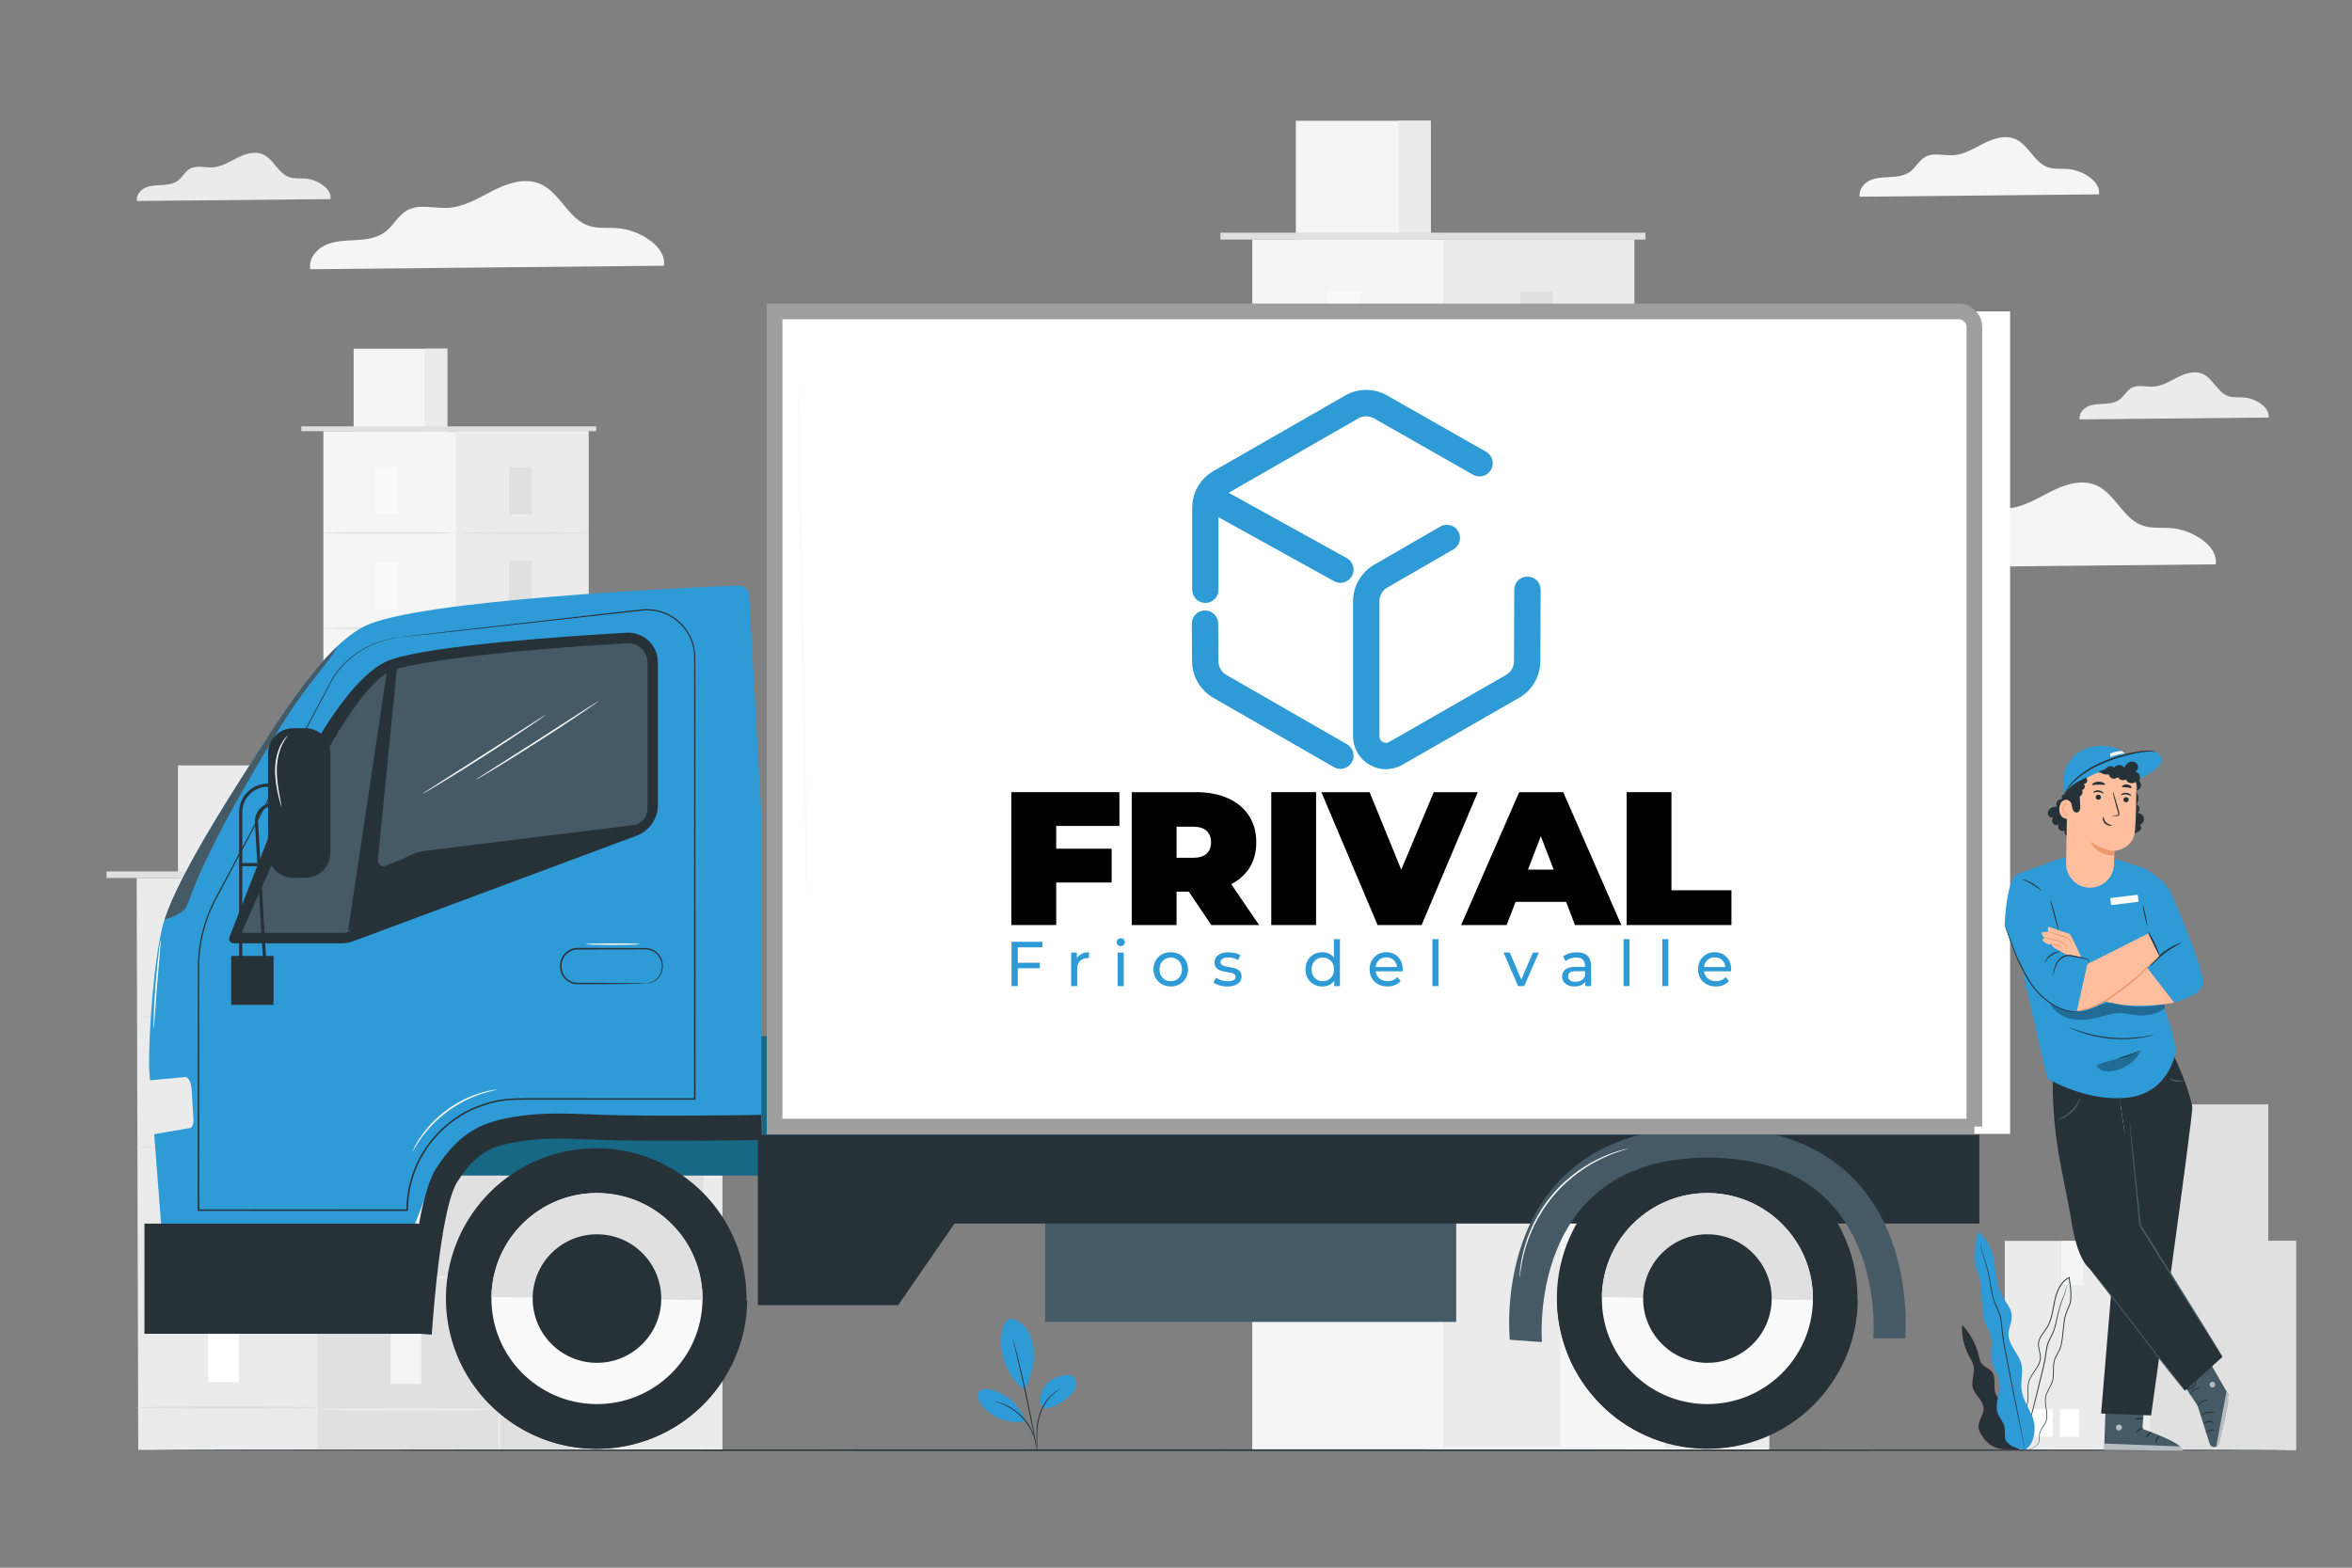 <?xml version="1.0" encoding="utf-8"?>
<!-- Generator: Adobe Illustrator 24.1.1, SVG Export Plug-In . SVG Version: 6.00 Build 0)  -->
<svg version="1.1" id="Capa_7" xmlns="http://www.w3.org/2000/svg" xmlns:xlink="http://www.w3.org/1999/xlink" x="0px" y="0px"
	 viewBox="0 0 750 500" style="enable-background:new 0 0 750 500;" xml:space="preserve">
<rect x="0" y="0" width="750" height="500" fill="#808080" stroke="none"/>
<g id="Background_Complete">
	<g>
		<g>
			<g>
				<path style="fill:#F5F5F5;" d="M669.33,61.99c0.58-4.24-5.4-7.73-9.9-8.09c-2.14-0.17-4.37,0.15-6.4-0.55
					c-4.4-1.53-6.16-7.22-10.46-9.03c-3.21-1.35-6.91-0.15-10.02,1.42c-3.11,1.57-6.19,3.54-9.67,3.76
					c-3.03,0.19-6.31-0.93-8.96,0.55c-1.97,1.1-3.01,3.37-4.82,4.71c-1.78,1.31-4.1,1.59-6.31,1.71c-2.21,0.12-4.49,0.14-6.5,1.06
					c-2.01,0.92-3.67,3.04-3.25,5.21L669.33,61.99z"/>
			</g>
		</g>
	</g>
	<g>
		<g>
			<g>
				<rect x="103.12" y="137.51" style="fill:#F5F5F5;" width="84.52" height="267.86"/>
			</g>
		</g>
		<g>
			<g>
				<rect x="145.38" y="137.51" style="fill:#EBEBEB;" width="42.26" height="267.12"/>
			</g>
		</g>
		<g>
			<g>
				<rect x="112.77" y="111.22" style="fill:#F5F5F5;" width="29.85" height="26.3"/>
			</g>
		</g>
		<g>
			<g>
				<rect x="135.5" y="111.22" style="fill:#EBEBEB;" width="7.11" height="26.3"/>
			</g>
		</g>
		<g>
			<g>
				<polyline style="fill:#E0E0E0;" points="96.08,137.51 96.08,135.98 190.11,135.98 190.11,137.51 				"/>
			</g>
		</g>
		<g>
			<g>
				<rect x="119.8" y="148.98" style="fill:#FAFAFA;" width="7.15" height="15.08"/>
			</g>
		</g>
		<g>
			<g>
				<g>
					<path style="fill:#E0E0E0;" d="M145.38,169.99c0,0.16-9.46,0.29-21.13,0.29c-11.67,0-21.13-0.13-21.13-0.29
						c0-0.16,9.46-0.29,21.13-0.29C135.92,169.7,145.38,169.83,145.38,169.99z"/>
				</g>
			</g>
		</g>
		<g>
			<g>
				<g>
					<rect x="162.43" y="148.98" style="fill:#E0E0E0;" width="7.15" height="15.08"/>
				</g>
			</g>
			<g>
				<g>
					<g>
						<path style="fill:#E0E0E0;" d="M188.01,169.99c0,0.16-9.46,0.29-21.13,0.29c-11.67,0-21.13-0.13-21.13-0.29
							c0-0.16,9.46-0.29,21.13-0.29C178.55,169.7,188.01,169.83,188.01,169.99z"/>
					</g>
				</g>
			</g>
		</g>
		<g>
			<g>
				<g>
					<rect x="162.43" y="178.93" style="fill:#E0E0E0;" width="7.15" height="15.09"/>
				</g>
			</g>
			<g>
				<g>
					<g>
						<path style="fill:#E0E0E0;" d="M188.01,199.94c0,0.16-9.46,0.29-21.13,0.29c-11.67,0-21.13-0.13-21.13-0.29
							c0-0.16,9.46-0.29,21.13-0.29C178.55,199.65,188.01,199.78,188.01,199.94z"/>
					</g>
				</g>
			</g>
		</g>
		<g>
			<g>
				<g>
					<rect x="162.43" y="209.78" style="fill:#E0E0E0;" width="7.15" height="15.08"/>
				</g>
			</g>
			<g>
				<g>
					<g>
						<path style="fill:#E0E0E0;" d="M188.01,230.79c0,0.16-9.46,0.29-21.13,0.29c-11.67,0-21.13-0.13-21.13-0.29
							c0-0.16,9.46-0.29,21.13-0.29C178.55,230.5,188.01,230.63,188.01,230.79z"/>
					</g>
				</g>
			</g>
		</g>
		<g>
			<g>
				<g>
					<rect x="162.43" y="240.64" style="fill:#E0E0E0;" width="7.15" height="15.08"/>
				</g>
			</g>
			<g>
				<g>
					<g>
						<path style="fill:#E0E0E0;" d="M188.01,261.64c0,0.16-9.46,0.29-21.13,0.29c-11.67,0-21.13-0.13-21.13-0.29
							c0-0.16,9.46-0.29,21.13-0.29C178.55,261.35,188.01,261.48,188.01,261.64z"/>
					</g>
				</g>
			</g>
		</g>
		<g>
			<g>
				<g>
					<rect x="162.43" y="270.61" style="fill:#E0E0E0;" width="7.15" height="15.08"/>
				</g>
			</g>
			<g>
				<g>
					<g>
						<path style="fill:#E0E0E0;" d="M188.01,291.61c0,0.16-9.46,0.29-21.13,0.29c-11.67,0-21.13-0.13-21.13-0.29
							c0-0.16,9.46-0.29,21.13-0.29C178.55,291.32,188.01,291.45,188.01,291.61z"/>
					</g>
				</g>
			</g>
		</g>
		<g>
			<g>
				<g>
					<rect x="162.43" y="300.7" style="fill:#E0E0E0;" width="7.15" height="15.08"/>
				</g>
			</g>
			<g>
				<g>
					<rect x="162.43" y="331.18" style="fill:#E0E0E0;" width="7.15" height="15.08"/>
				</g>
			</g>
			<g>
				<g>
					<g>
						<path style="fill:#E0E0E0;" d="M188.01,321.7c0,0.16-9.46,0.29-21.13,0.29c-11.67,0-21.13-0.13-21.13-0.29
							s9.46-0.29,21.13-0.29C178.55,321.42,188.01,321.55,188.01,321.7z"/>
					</g>
				</g>
			</g>
		</g>
		<g>
			<g>
				<rect x="119.8" y="179.39" style="fill:#FAFAFA;" width="7.15" height="15.08"/>
			</g>
		</g>
		<g>
			<g>
				<g>
					<path style="fill:#E0E0E0;" d="M145.38,200.39c0,0.16-9.46,0.29-21.13,0.29c-11.67,0-21.13-0.13-21.13-0.29
						c0-0.16,9.46-0.29,21.13-0.29C135.92,200.1,145.38,200.23,145.38,200.39z"/>
				</g>
			</g>
		</g>
		<g>
			<g>
				<rect x="119.8" y="209.79" style="fill:#FAFAFA;" width="7.15" height="15.08"/>
			</g>
		</g>
		<g>
			<g>
				<g>
					<path style="fill:#E0E0E0;" d="M145.38,230.8c0,0.16-9.46,0.29-21.13,0.29c-11.67,0-21.13-0.13-21.13-0.29
						c0-0.16,9.46-0.29,21.13-0.29C135.92,230.51,145.38,230.64,145.38,230.8z"/>
				</g>
			</g>
		</g>
		<g>
			<g>
				<rect x="119.8" y="240.2" style="fill:#FAFAFA;" width="7.15" height="15.08"/>
			</g>
		</g>
		<g>
			<g>
				<g>
					<path style="fill:#E0E0E0;" d="M145.38,261.21c0,0.16-9.46,0.29-21.13,0.29c-11.67,0-21.13-0.13-21.13-0.29
						c0-0.16,9.46-0.29,21.13-0.29C135.92,260.92,145.38,261.05,145.38,261.21z"/>
				</g>
			</g>
		</g>
		<g>
			<g>
				<rect x="119.8" y="270.61" style="fill:#FAFAFA;" width="7.15" height="15.08"/>
			</g>
		</g>
		<g>
			<g>
				<g>
					<path style="fill:#E0E0E0;" d="M145.38,291.61c0,0.16-9.46,0.29-21.13,0.29c-11.67,0-21.13-0.13-21.13-0.29
						c0-0.16,9.46-0.29,21.13-0.29C135.92,291.32,145.38,291.45,145.38,291.61z"/>
				</g>
			</g>
		</g>
		<g>
			<g>
				<rect x="119.8" y="301.01" style="fill:#FAFAFA;" width="7.15" height="15.09"/>
			</g>
		</g>
		<g>
			<g>
				<g>
					<path style="fill:#E0E0E0;" d="M145.38,322.02c0,0.16-9.46,0.29-21.13,0.29c-11.67,0-21.13-0.13-21.13-0.29
						c0-0.16,9.46-0.29,21.13-0.29C135.92,321.73,145.38,321.86,145.38,322.02z"/>
				</g>
			</g>
		</g>
		<g>
			<g>
				<g>
					<rect x="119.8" y="331.42" style="fill:#FAFAFA;" width="7.15" height="15.08"/>
				</g>
			</g>
		</g>
	</g>
	<g>
		<g>
			<g>
				<rect x="399.31" y="76.42" style="fill:#F5F5F5;" width="121.83" height="386.1"/>
			</g>
		</g>
		<g>
			<g>
				<rect x="460.22" y="76.42" style="fill:#EBEBEB;" width="60.91" height="385.04"/>
			</g>
		</g>
		<g>
			<g>
				<rect x="413.22" y="38.52" style="fill:#F5F5F5;" width="43.02" height="37.91"/>
			</g>
		</g>
		<g>
			<g>
				<rect x="445.99" y="38.52" style="fill:#EBEBEB;" width="10.25" height="37.91"/>
			</g>
		</g>
		<g>
			<g>
				<polyline style="fill:#E0E0E0;" points="389.16,76.42 389.16,74.21 524.7,74.21 524.7,76.42 				"/>
			</g>
		</g>
		<g>
			<g>
				<rect x="423.36" y="92.96" style="fill:#FAFAFA;" width="10.31" height="21.74"/>
			</g>
		</g>
		<g>
			<g>
				<g>
					<path style="fill:#E0E0E0;" d="M460.22,123.23c0,0.23-13.64,0.42-30.46,0.42c-16.82,0-30.46-0.19-30.46-0.42
						s13.63-0.42,30.46-0.42C446.59,122.82,460.22,123.01,460.22,123.23z"/>
				</g>
			</g>
		</g>
		<g>
			<g>
				<g>
					<rect x="484.8" y="92.96" style="fill:#E0E0E0;" width="10.31" height="21.74"/>
				</g>
			</g>
			<g>
				<g>
					<g>
						<path style="fill:#E0E0E0;" d="M521.67,123.23c0,0.23-13.64,0.42-30.46,0.42c-16.82,0-30.46-0.19-30.46-0.42
							s13.63-0.42,30.46-0.42C508.03,122.82,521.67,123.01,521.67,123.23z"/>
					</g>
				</g>
			</g>
		</g>
		<g>
			<g>
				<g>
					<rect x="484.8" y="136.13" style="fill:#E0E0E0;" width="10.31" height="21.74"/>
				</g>
			</g>
			<g>
				<g>
					<g>
						<path style="fill:#E0E0E0;" d="M521.67,166.41c0,0.23-13.64,0.42-30.46,0.42c-16.82,0-30.46-0.19-30.46-0.42
							c0-0.23,13.63-0.41,30.46-0.41C508.03,165.99,521.67,166.18,521.67,166.41z"/>
					</g>
				</g>
			</g>
		</g>
		<g>
			<g>
				<g>
					<rect x="484.8" y="180.6" style="fill:#E0E0E0;" width="10.31" height="21.74"/>
				</g>
			</g>
			<g>
				<g>
					<g>
						<path style="fill:#E0E0E0;" d="M521.67,210.88c0,0.23-13.64,0.42-30.46,0.42c-16.82,0-30.46-0.19-30.46-0.42
							c0-0.23,13.63-0.42,30.46-0.42C508.03,210.46,521.67,210.65,521.67,210.88z"/>
					</g>
				</g>
			</g>
		</g>
		<g>
			<g>
				<g>
					<rect x="484.8" y="225.08" style="fill:#E0E0E0;" width="10.31" height="21.74"/>
				</g>
			</g>
			<g>
				<g>
					<g>
						<path style="fill:#E0E0E0;" d="M521.67,255.35c0,0.23-13.64,0.42-30.46,0.42c-16.82,0-30.46-0.19-30.46-0.42
							c0-0.23,13.63-0.41,30.46-0.41C508.03,254.94,521.67,255.12,521.67,255.35z"/>
					</g>
				</g>
			</g>
		</g>
		<g>
			<g>
				<g>
					<rect x="484.8" y="268.28" style="fill:#E0E0E0;" width="10.31" height="21.74"/>
				</g>
			</g>
			<g>
				<g>
					<g>
						<path style="fill:#E0E0E0;" d="M521.67,298.56c0,0.23-13.64,0.42-30.46,0.42c-16.82,0-30.46-0.19-30.46-0.42
							c0-0.23,13.63-0.41,30.46-0.41C508.03,298.14,521.67,298.33,521.67,298.56z"/>
					</g>
				</g>
			</g>
		</g>
		<g>
			<g>
				<g>
					<rect x="484.8" y="311.65" style="fill:#E0E0E0;" width="10.31" height="21.74"/>
				</g>
			</g>
			<g>
				<g>
					<rect x="484.8" y="355.6" style="fill:#E0E0E0;" width="10.31" height="21.74"/>
				</g>
			</g>
			<g>
				<g>
					<g>
						<path style="fill:#E0E0E0;" d="M521.67,341.93c0,0.23-13.64,0.42-30.46,0.42c-16.82,0-30.46-0.19-30.46-0.42
							s13.63-0.42,30.46-0.42C508.03,341.52,521.67,341.7,521.67,341.93z"/>
					</g>
				</g>
			</g>
		</g>
		<g>
			<g>
				<rect x="423.36" y="136.79" style="fill:#FAFAFA;" width="10.31" height="21.74"/>
			</g>
		</g>
		<g>
			<g>
				<g>
					<path style="fill:#E0E0E0;" d="M460.22,167.07c0,0.23-13.64,0.42-30.46,0.42c-16.82,0-30.46-0.19-30.46-0.42
						c0-0.23,13.63-0.42,30.46-0.42C446.59,166.65,460.22,166.84,460.22,167.07z"/>
				</g>
			</g>
		</g>
		<g>
			<g>
				<rect x="423.36" y="180.62" style="fill:#FAFAFA;" width="10.31" height="21.74"/>
			</g>
		</g>
		<g>
			<g>
				<g>
					<path style="fill:#E0E0E0;" d="M460.22,210.9c0,0.23-13.64,0.42-30.46,0.42c-16.82,0-30.46-0.19-30.46-0.42
						c0-0.23,13.63-0.42,30.46-0.42C446.59,210.48,460.22,210.67,460.22,210.9z"/>
				</g>
			</g>
		</g>
		<g>
			<g>
				<rect x="423.36" y="224.45" style="fill:#FAFAFA;" width="10.31" height="21.74"/>
			</g>
		</g>
		<g>
			<g>
				<g>
					<path style="fill:#E0E0E0;" d="M460.22,254.73c0,0.23-13.64,0.42-30.46,0.42c-16.82,0-30.46-0.19-30.46-0.42
						c0-0.23,13.63-0.42,30.46-0.42C446.59,254.31,460.22,254.5,460.22,254.73z"/>
				</g>
			</g>
		</g>
		<g>
			<g>
				<rect x="423.36" y="268.28" style="fill:#FAFAFA;" width="10.31" height="21.74"/>
			</g>
		</g>
		<g>
			<g>
				<g>
					<path style="fill:#E0E0E0;" d="M460.22,298.56c0,0.23-13.64,0.42-30.46,0.42c-16.82,0-30.46-0.19-30.46-0.42
						c0-0.23,13.63-0.41,30.46-0.41C446.59,298.14,460.22,298.33,460.22,298.56z"/>
				</g>
			</g>
		</g>
		<g>
			<g>
				<rect x="423.36" y="312.11" style="fill:#FAFAFA;" width="10.31" height="21.74"/>
			</g>
		</g>
		<g>
			<g>
				<g>
					<path style="fill:#E0E0E0;" d="M460.22,342.39c0,0.23-13.64,0.42-30.46,0.42c-16.82,0-30.46-0.19-30.46-0.42
						c0-0.23,13.63-0.41,30.46-0.41C446.59,341.97,460.22,342.16,460.22,342.39z"/>
				</g>
			</g>
		</g>
		<g>
			<g>
				<g>
					<rect x="423.36" y="355.94" style="fill:#FAFAFA;" width="10.31" height="21.74"/>
				</g>
			</g>
		</g>
	</g>
	<g>
		<g>
			<g>
				<rect x="497.57" y="251.57" style="fill:#F5F5F5;" width="66.56" height="210.94"/>
			</g>
		</g>
		<g>
			<g>
				<rect x="530.85" y="251.57" style="fill:#EBEBEB;" width="33.28" height="210.36"/>
			</g>
		</g>
		<g>
			<g>
				<rect x="505.17" y="230.86" style="fill:#F5F5F5;" width="23.5" height="20.71"/>
			</g>
		</g>
		<g>
			<g>
				<rect x="523.07" y="230.86" style="fill:#EBEBEB;" width="5.6" height="20.71"/>
			</g>
		</g>
		<g>
			<g>
				<polyline style="fill:#E0E0E0;" points="492.02,251.57 492.02,250.36 566.08,250.36 566.08,251.57 				"/>
			</g>
		</g>
		<g>
			<g>
				<rect x="510.71" y="260.6" style="fill:#FAFAFA;" width="5.63" height="11.88"/>
			</g>
		</g>
		<g>
			<g>
				<g>
					<path style="fill:#E0E0E0;" d="M530.85,277.15c0,0.13-7.45,0.23-16.64,0.23c-9.19,0-16.64-0.1-16.64-0.23
						c0-0.13,7.45-0.23,16.64-0.23C523.4,276.92,530.85,277.02,530.85,277.15z"/>
				</g>
			</g>
		</g>
		<g>
			<g>
				<g>
					<rect x="544.28" y="260.6" style="fill:#E0E0E0;" width="5.63" height="11.88"/>
				</g>
			</g>
			<g>
				<g>
					<g>
						<path style="fill:#E0E0E0;" d="M564.42,277.15c0,0.13-7.45,0.23-16.64,0.23c-9.19,0-16.64-0.1-16.64-0.23
							c0-0.13,7.45-0.23,16.64-0.23C556.97,276.92,564.42,277.02,564.42,277.15z"/>
					</g>
				</g>
			</g>
		</g>
		<g>
			<g>
				<g>
					<rect x="544.28" y="284.19" style="fill:#E0E0E0;" width="5.63" height="11.88"/>
				</g>
			</g>
			<g>
				<g>
					<g>
						<path style="fill:#E0E0E0;" d="M564.42,300.73c0,0.13-7.45,0.23-16.64,0.23c-9.19,0-16.64-0.1-16.64-0.23
							c0-0.13,7.45-0.23,16.64-0.23C556.97,300.5,564.42,300.61,564.42,300.73z"/>
					</g>
				</g>
			</g>
		</g>
		<g>
			<g>
				<g>
					<rect x="544.28" y="308.49" style="fill:#E0E0E0;" width="5.63" height="11.88"/>
				</g>
			</g>
			<g>
				<g>
					<g>
						<path style="fill:#E0E0E0;" d="M564.42,325.03c0,0.13-7.45,0.23-16.64,0.23c-9.19,0-16.64-0.1-16.64-0.23
							c0-0.13,7.45-0.23,16.64-0.23C556.97,324.8,564.42,324.9,564.42,325.03z"/>
					</g>
				</g>
			</g>
		</g>
		<g>
			<g>
				<g>
					<rect x="544.28" y="332.78" style="fill:#E0E0E0;" width="5.63" height="11.88"/>
				</g>
			</g>
			<g>
				<g>
					<g>
						<path style="fill:#E0E0E0;" d="M564.42,349.33c0,0.13-7.45,0.23-16.64,0.23c-9.19,0-16.64-0.1-16.64-0.23
							c0-0.13,7.45-0.23,16.64-0.23C556.97,349.1,564.42,349.2,564.42,349.33z"/>
					</g>
				</g>
			</g>
		</g>
		<g>
			<g>
				<g>
					<rect x="544.28" y="356.39" style="fill:#E0E0E0;" width="5.63" height="11.88"/>
				</g>
			</g>
			<g>
				<g>
					<g>
						<path style="fill:#E0E0E0;" d="M564.42,372.93c0,0.13-7.45,0.23-16.64,0.23c-9.19,0-16.64-0.1-16.64-0.23
							c0-0.13,7.45-0.23,16.64-0.23C556.97,372.7,564.42,372.8,564.42,372.93z"/>
					</g>
				</g>
			</g>
		</g>
		<g>
			<g>
				<g>
					<rect x="544.28" y="380.09" style="fill:#E0E0E0;" width="5.63" height="11.88"/>
				</g>
			</g>
			<g>
				<g>
					<rect x="544.28" y="404.09" style="fill:#E0E0E0;" width="5.63" height="11.88"/>
				</g>
			</g>
			<g>
				<g>
					<g>
						<path style="fill:#E0E0E0;" d="M564.42,396.63c0,0.13-7.45,0.23-16.64,0.23c-9.19,0-16.64-0.1-16.64-0.23
							c0-0.13,7.45-0.23,16.64-0.23C556.97,396.4,564.42,396.5,564.42,396.63z"/>
					</g>
				</g>
			</g>
		</g>
		<g>
			<g>
				<rect x="510.71" y="284.55" style="fill:#FAFAFA;" width="5.63" height="11.88"/>
			</g>
		</g>
		<g>
			<g>
				<g>
					<path style="fill:#E0E0E0;" d="M530.85,301.09c0,0.13-7.45,0.23-16.64,0.23c-9.19,0-16.64-0.1-16.64-0.23
						c0-0.13,7.45-0.23,16.64-0.23C523.4,300.86,530.85,300.97,530.85,301.09z"/>
				</g>
			</g>
		</g>
		<g>
			<g>
				<rect x="510.71" y="308.5" style="fill:#FAFAFA;" width="5.63" height="11.88"/>
			</g>
		</g>
		<g>
			<g>
				<g>
					<path style="fill:#E0E0E0;" d="M530.85,325.04c0,0.13-7.45,0.23-16.64,0.23c-9.19,0-16.64-0.1-16.64-0.23
						c0-0.13,7.45-0.23,16.64-0.23C523.4,324.81,530.85,324.91,530.85,325.04z"/>
				</g>
			</g>
		</g>
		<g>
			<g>
				<rect x="510.71" y="332.44" style="fill:#FAFAFA;" width="5.63" height="11.88"/>
			</g>
		</g>
		<g>
			<g>
				<g>
					<path style="fill:#E0E0E0;" d="M530.85,348.98c0,0.13-7.45,0.23-16.64,0.23c-9.19,0-16.64-0.1-16.64-0.23
						c0-0.13,7.45-0.23,16.64-0.23C523.4,348.76,530.85,348.86,530.85,348.98z"/>
				</g>
			</g>
		</g>
		<g>
			<g>
				<rect x="510.71" y="356.39" style="fill:#FAFAFA;" width="5.63" height="11.88"/>
			</g>
		</g>
		<g>
			<g>
				<g>
					<path style="fill:#E0E0E0;" d="M530.85,372.93c0,0.13-7.45,0.23-16.64,0.23c-9.19,0-16.64-0.1-16.64-0.23
						c0-0.13,7.45-0.23,16.64-0.23C523.4,372.7,530.85,372.8,530.85,372.93z"/>
				</g>
			</g>
		</g>
		<g>
			<g>
				<rect x="510.71" y="380.33" style="fill:#FAFAFA;" width="5.63" height="11.88"/>
			</g>
		</g>
		<g>
			<g>
				<g>
					<path style="fill:#E0E0E0;" d="M530.85,396.88c0,0.13-7.45,0.23-16.64,0.23c-9.19,0-16.64-0.1-16.64-0.23
						c0-0.13,7.45-0.23,16.64-0.23C523.4,396.65,530.85,396.75,530.85,396.88z"/>
				</g>
			</g>
		</g>
		<g>
			<g>
				<g>
					<rect x="510.71" y="404.28" style="fill:#FAFAFA;" width="5.63" height="11.88"/>
				</g>
			</g>
		</g>
	</g>
	<g>
		<g>
			<g>
				<g>
					<rect x="158.67" y="326.52" style="fill:#E0E0E0;" width="71.66" height="136"/>
				</g>
			</g>
			<g>
				<g>
					<rect x="196.73" y="326.52" style="fill:#EBEBEB;" width="33.6" height="136"/>
				</g>
			</g>
		</g>
		<g>
			<g>
				<g>
					<rect x="173.7" y="339.31" style="fill:#F5F5F5;" width="6.44" height="15.65"/>
				</g>
			</g>
			<g>
				<g>
					<rect x="173.7" y="400.58" style="fill:#F5F5F5;" width="6.44" height="15.65"/>
				</g>
			</g>
			<g>
				<g>
					<g>
						<path style="fill:#F5F5F5;" d="M196.73,361.11c0,0.13-8.52,0.24-19.03,0.24c-10.51,0-19.03-0.11-19.03-0.24
							c0-0.13,8.52-0.24,19.03-0.24C188.21,360.87,196.73,360.98,196.73,361.11z"/>
					</g>
				</g>
			</g>
		</g>
		<g>
			<g>
				<g>
					<rect x="173.7" y="370.18" style="fill:#F5F5F5;" width="6.44" height="15.65"/>
				</g>
			</g>
			<g>
				<g>
					<g>
						<path style="fill:#F5F5F5;" d="M196.73,391.98c0,0.13-8.52,0.24-19.03,0.24c-10.51,0-19.03-0.11-19.03-0.24
							c0-0.13,8.52-0.24,19.03-0.24C188.21,391.73,196.73,391.84,196.73,391.98z"/>
					</g>
				</g>
			</g>
		</g>
		<g>
			<g>
				<rect x="203.87" y="339.31" style="fill:#E0E0E0;" width="6.44" height="15.65"/>
			</g>
		</g>
		<g>
			<g>
				<rect x="217.85" y="339.31" style="fill:#E0E0E0;" width="6.44" height="15.65"/>
			</g>
		</g>
		<g>
			<g>
				<rect x="203.87" y="369.02" style="fill:#E0E0E0;" width="6.44" height="15.65"/>
			</g>
		</g>
		<g>
			<g>
				<rect x="217.85" y="369.02" style="fill:#E0E0E0;" width="6.44" height="15.65"/>
			</g>
		</g>
		<g>
			<g>
				<rect x="203.87" y="398.72" style="fill:#E0E0E0;" width="6.44" height="15.65"/>
			</g>
		</g>
		<g>
			<g>
				<rect x="217.85" y="398.72" style="fill:#E0E0E0;" width="6.44" height="15.65"/>
			</g>
		</g>
		<g>
			<g>
				<rect x="153.29" y="323.23" style="fill:#E0E0E0;" width="82.43" height="3.41"/>
			</g>
		</g>
		<g>
			<g>
				<g>
					<path style="fill:#EBEBEB;" d="M230.83,326.96c0,0.13-16.02,0.24-35.77,0.24c-19.76,0-35.77-0.11-35.77-0.24
						c0-0.13,16.01-0.24,35.77-0.24C214.82,326.71,230.83,326.82,230.83,326.96z"/>
				</g>
			</g>
		</g>
	</g>
	<g>
		<g>
			<g>
				<g>
					<polygon style="fill:#EBEBEB;" points="159.49,462.42 44.09,462.42 43.58,280.03 158.99,280.03 					"/>
				</g>
			</g>
			<g>
				<g>
					<rect x="101.29" y="280.03" style="fill:#E0E0E0;" width="57.7" height="182.39"/>
				</g>
			</g>
			<g>
				<g>
					<rect x="56.76" y="244.12" style="fill:#EBEBEB;" width="40.75" height="35.91"/>
				</g>
			</g>
			<g>
				<g>
					<rect x="87.8" y="244.12" style="fill:#E0E0E0;" width="9.71" height="35.91"/>
				</g>
			</g>
			<g>
				<g>
					<rect x="33.97" y="277.93" style="fill:#E0E0E0;" width="128.4" height="2.09"/>
				</g>
			</g>
			<g>
				<g>
					<rect x="66.36" y="295.69" style="fill:#FFFFFF;" width="9.77" height="20.6"/>
				</g>
			</g>
			<g>
				<g>
					<g>
						<path style="fill:#E0E0E0;" d="M101.29,324.37c0,0.22-12.92,0.39-28.85,0.39c-15.94,0-28.85-0.18-28.85-0.39
							c0-0.22,12.92-0.39,28.85-0.39C88.37,323.98,101.29,324.15,101.29,324.37z"/>
					</g>
				</g>
			</g>
			<g>
				<g>
					<g>
						<rect x="124.57" y="295.69" style="fill:#F5F5F5;" width="9.77" height="20.6"/>
					</g>
				</g>
				<g>
					<g>
						<g>
							<path style="fill:#EBEBEB;" d="M159.49,324.37c0,0.22-12.92,0.39-28.85,0.39c-15.94,0-28.85-0.18-28.85-0.39
								c0-0.22,12.92-0.39,28.85-0.39C146.57,323.98,159.49,324.15,159.49,324.37z"/>
						</g>
					</g>
				</g>
			</g>
			<g>
				<g>
					<g>
						<rect x="124.57" y="336.58" style="fill:#F5F5F5;" width="9.77" height="20.6"/>
					</g>
				</g>
				<g>
					<g>
						<g>
							<path style="fill:#EBEBEB;" d="M159.49,365.27c0,0.22-12.92,0.39-28.85,0.39c-15.94,0-28.85-0.18-28.85-0.39
								c0-0.22,12.92-0.39,28.85-0.39C146.57,364.87,159.49,365.05,159.49,365.27z"/>
						</g>
					</g>
				</g>
			</g>
			<g>
				<g>
					<g>
						<rect x="124.57" y="378.71" style="fill:#F5F5F5;" width="9.77" height="20.6"/>
					</g>
				</g>
				<g>
					<g>
						<g>
							<path style="fill:#EBEBEB;" d="M159.49,407.4c0,0.22-12.92,0.39-28.85,0.39c-15.94,0-28.85-0.18-28.85-0.39
								s12.92-0.39,28.85-0.39C146.57,407,159.49,407.18,159.49,407.4z"/>
						</g>
					</g>
				</g>
			</g>
			<g>
				<g>
					<g>
						<rect x="124.57" y="420.84" style="fill:#F5F5F5;" width="9.77" height="20.6"/>
					</g>
				</g>
				<g>
					<g>
						<g>
							<path style="fill:#EBEBEB;" d="M159.49,449.52c0,0.22-12.92,0.39-28.85,0.39c-15.94,0-28.85-0.18-28.85-0.39
								c0-0.22,12.92-0.39,28.85-0.39C146.57,449.13,159.49,449.31,159.49,449.52z"/>
						</g>
					</g>
				</g>
			</g>
			<g>
				<g>
					<rect x="66.36" y="337.21" style="fill:#FFFFFF;" width="9.77" height="20.6"/>
				</g>
			</g>
			<g>
				<g>
					<g>
						<path style="fill:#E0E0E0;" d="M101.29,365.89c0,0.22-12.92,0.39-28.85,0.39c-15.94,0-28.85-0.18-28.85-0.39
							c0-0.22,12.92-0.39,28.85-0.39C88.37,365.5,101.29,365.67,101.29,365.89z"/>
					</g>
				</g>
			</g>
			<g>
				<g>
					<rect x="66.36" y="378.73" style="fill:#FFFFFF;" width="9.77" height="20.6"/>
				</g>
			</g>
			<g>
				<g>
					<g>
						<path style="fill:#E0E0E0;" d="M101.29,407.41c0,0.22-12.92,0.39-28.85,0.39c-15.94,0-28.85-0.18-28.85-0.39
							c0-0.22,12.92-0.39,28.85-0.39C88.37,407.02,101.29,407.19,101.29,407.41z"/>
					</g>
				</g>
			</g>
			<g>
				<g>
					<rect x="66.36" y="420.25" style="fill:#FFFFFF;" width="9.77" height="20.6"/>
				</g>
			</g>
			<g>
				<g>
					<g>
						<path style="fill:#E0E0E0;" d="M101.29,448.93c0,0.22-12.92,0.39-28.85,0.39c-15.94,0-28.85-0.18-28.85-0.39
							c0-0.22,12.92-0.39,28.85-0.39C88.37,448.54,101.29,448.71,101.29,448.93z"/>
					</g>
				</g>
			</g>
		</g>
	</g>
	<g>
		<g>
			<g>
				<path style="fill:#F5F5F5;" d="M706.55,179.99c0.83-6.06-7.72-11.05-14.15-11.56c-3.07-0.25-6.25,0.22-9.15-0.79
					c-6.29-2.19-8.8-10.32-14.94-12.91c-4.59-1.94-9.87-0.21-14.32,2.03c-4.45,2.24-8.85,5.06-13.82,5.38
					c-4.32,0.28-9.02-1.33-12.8,0.79c-2.82,1.57-4.3,4.82-6.89,6.74c-2.54,1.87-5.86,2.27-9.01,2.44c-3.15,0.17-6.42,0.2-9.29,1.52
					c-2.87,1.31-5.25,4.35-4.65,7.45L706.55,179.99z"/>
			</g>
		</g>
	</g>
	<g>
		<g>
			<g>
				<g>
					<g>
						<rect x="639.28" y="395.77" style="fill:#EBEBEB;" width="92.84" height="66.74"/>
					</g>
				</g>
				<g>
					<g>
						<path style="fill:#F5F5F5;" d="M664.18,395.77c0.13,0,0,14.09,0,14.09h-6.87v-14.09H664.18z"/>
					</g>
				</g>
			</g>
			<g>
				<g>
					
						<rect x="685.7" y="395.77" transform="matrix(-1 -1.224647e-16 1.224647e-16 -1 1417.825 858.284)" style="fill:#E0E0E0;" width="46.42" height="66.74"/>
				</g>
			</g>
		</g>
		<g>
			<g>
				<rect x="642.11" y="449.45" style="fill:#FFFFFF;" width="12.43" height="8.79"/>
			</g>
		</g>
		<g>
			<g>
				<rect x="656.84" y="449.45" style="fill:#FFFFFF;" width="6.21" height="8.79"/>
			</g>
		</g>
	</g>
	<g>
		<g>
			<g>
				<g>
					<g>
						<rect x="662.85" y="352.31" style="fill:#EBEBEB;" width="60.45" height="43.46"/>
					</g>
				</g>
				<g>
					<g>
						<path style="fill:#F5F5F5;" d="M679.07,352.31c0.09,0,0,9.18,0,9.18h-4.47v-9.18H679.07z"/>
					</g>
				</g>
			</g>
			<g>
				<g>
					
						<rect x="693.08" y="352.31" transform="matrix(-1 -1.224647e-16 1.224647e-16 -1 1416.382 748.083)" style="fill:#E0E0E0;" width="30.22" height="43.46"/>
				</g>
			</g>
		</g>
		<g>
			<g>
				<rect x="664.7" y="387.26" style="fill:#FFFFFF;" width="8.09" height="5.73"/>
			</g>
		</g>
		<g>
			<g>
				<rect x="674.28" y="387.26" style="fill:#FFFFFF;" width="4.05" height="5.73"/>
			</g>
		</g>
	</g>
	<g>
		<g>
			<g>
				<path style="fill:#EBEBEB;" d="M105.41,63.5c0.47-3.43-4.37-6.26-8.01-6.55c-1.74-0.14-3.54,0.13-5.18-0.45
					c-3.56-1.24-4.99-5.84-8.46-7.31c-2.6-1.1-5.59-0.12-8.11,1.15c-2.52,1.27-5.01,2.86-7.82,3.04c-2.45,0.16-5.11-0.75-7.25,0.44
					c-1.6,0.89-2.43,2.73-3.9,3.82c-1.44,1.06-3.32,1.29-5.1,1.38c-1.79,0.1-3.63,0.12-5.26,0.86c-1.63,0.74-2.97,2.46-2.63,4.22
					L105.41,63.5z"/>
			</g>
		</g>
	</g>
	<g>
		<g>
			<g>
				<path style="fill:#EBEBEB;" d="M723.41,133.17c0.46-3.35-4.26-6.1-7.81-6.39c-1.69-0.14-3.45,0.12-5.06-0.44
					c-3.47-1.21-4.86-5.7-8.25-7.13c-2.53-1.07-5.45-0.12-7.91,1.12c-2.46,1.24-4.89,2.79-7.63,2.97c-2.39,0.15-4.98-0.73-7.07,0.43
					c-1.56,0.87-2.37,2.66-3.81,3.72c-1.4,1.04-3.24,1.25-4.98,1.35c-1.74,0.09-3.55,0.11-5.13,0.84c-1.59,0.73-2.9,2.4-2.57,4.12
					L723.41,133.17z"/>
			</g>
		</g>
	</g>
	<g>
		<g>
			<g>
				<path style="fill:#F5F5F5;" d="M211.72,84.75c0.86-6.27-7.98-11.43-14.63-11.96c-3.17-0.26-6.46,0.23-9.47-0.82
					c-6.51-2.27-9.11-10.68-15.46-13.35c-4.75-2-10.21-0.22-14.81,2.1c-4.6,2.32-9.15,5.23-14.29,5.56
					c-4.47,0.29-9.33-1.37-13.24,0.81c-2.92,1.63-4.44,4.99-7.13,6.97c-2.63,1.94-6.06,2.35-9.32,2.53
					c-3.26,0.18-6.64,0.21-9.61,1.57c-2.97,1.36-5.43,4.5-4.81,7.71L211.72,84.75z"/>
			</g>
		</g>
	</g>
</g>
<g id="Floor">
	<g>
		<g>
			<g>
				<path style="fill:#263238;" d="M731.78,462.51c0,0.14-152.7,0.26-341.02,0.26c-188.38,0-341.05-0.12-341.05-0.26
					c0-0.14,152.67-0.26,341.05-0.26C579.08,462.25,731.78,462.37,731.78,462.51z"/>
			</g>
		</g>
	</g>
</g>
<g id="Plants">
	<g>
		<g>
			<g>
				<g>
					<g>
						<g>
							<path style="fill:#2E9AD6;" d="M322.55,420.64c2.14,0.42,3.97,1.9,5.13,3.75c1.16,1.84,1.7,4.01,1.93,6.18
								c0.44,4.19-0.98,8.82-2.76,12.64c-4.1-2.25-6.04-7.31-6.87-9.94C318.67,429.1,318.84,420.79,322.55,420.64"/>
						</g>
					</g>
				</g>
			</g>
		</g>
		<g>
			<g>
				<g>
					<g>
						<g>
							<path style="fill:#2E9AD6;" d="M332.32,449.07c-1.06-2.19-0.65-4.93,0.77-6.9c1.43-1.97,3.76-3.18,6.16-3.52
								c1.11-0.16,2.37-0.1,3.19,0.67c0.77,0.71,0.96,1.9,0.69,2.92c-0.28,1.01-0.95,1.88-1.7,2.61
								C338.87,447.36,335.92,449.34,332.32,449.07"/>
						</g>
					</g>
				</g>
			</g>
		</g>
		<g>
			<g>
				<g>
					<g>
						<g>
							<g>
								<path style="fill:#263238;" d="M330.67,462.56c-0.02,0-0.04-0.31-0.06-0.87c-0.02-0.61-0.05-1.41-0.08-2.36
									c-0.04-1.98-0.15-4.8,0.75-7.76c0.88-2.95,2.48-5.33,3.99-6.67c0.74-0.68,1.42-1.14,1.91-1.4c0.24-0.14,0.45-0.22,0.58-0.29
									c0.13-0.06,0.21-0.09,0.21-0.08c0.04,0.06-1.13,0.55-2.56,1.93c-1.44,1.35-2.98,3.7-3.84,6.6c-0.88,2.9-0.81,5.69-0.82,7.67
									c0,1,0,1.8-0.01,2.36C330.71,462.26,330.69,462.56,330.67,462.56z"/>
							</g>
						</g>
					</g>
				</g>
			</g>
		</g>
		<g>
			<g>
				<g>
					<g>
						<g>
							<g>
								<path style="fill:#263238;" d="M322.98,426.98c0.01,0,0.05,0.12,0.12,0.36c0.08,0.27,0.17,0.61,0.29,1.04
									c0.25,0.9,0.6,2.22,1.01,3.84c0.83,3.25,1.9,7.76,2.98,12.76c1.08,5.01,1.95,9.56,2.53,12.86c0.29,1.65,0.52,2.99,0.66,3.92
									c0.07,0.44,0.12,0.79,0.16,1.07c0.03,0.24,0.05,0.37,0.04,0.38c-0.01,0-0.04-0.12-0.1-0.37c-0.06-0.27-0.13-0.62-0.22-1.06
									c-0.19-0.96-0.44-2.28-0.76-3.9c-0.64-3.29-1.54-7.83-2.62-12.84c-1.08-5-2.12-9.51-2.89-12.77
									c-0.38-1.6-0.69-2.91-0.91-3.86c-0.1-0.43-0.18-0.78-0.24-1.05C322.99,427.11,322.97,426.98,322.98,426.98z"/>
							</g>
						</g>
					</g>
				</g>
			</g>
		</g>
		<g>
			<g>
				<g>
					<g>
						<g>
							<path style="fill:#2E9AD6;" d="M326.92,452.86c-1.87-4.77-6.18-8.51-11.17-9.68c-1.27-0.3-2.85-0.33-3.61,0.74
								c-0.76,1.07-0.21,2.56,0.52,3.64c3.02,4.53,8.96,6.88,14.26,5.65"/>
						</g>
					</g>
				</g>
			</g>
		</g>
		<g>
			<g>
				<g>
					<g>
						<g>
							<g>
								<path style="fill:#263238;" d="M317.15,446.94c0-0.02,0.29,0.04,0.8,0.16c0.26,0.06,0.57,0.13,0.92,0.26
									c0.35,0.13,0.77,0.23,1.2,0.43c0.43,0.18,0.91,0.37,1.4,0.64c0.5,0.24,1.01,0.55,1.53,0.88c1.04,0.69,2.12,1.54,3.12,2.59
									c0.98,1.05,1.78,2.18,2.4,3.27c0.29,0.55,0.57,1.07,0.77,1.59c0.23,0.5,0.39,1,0.53,1.45c0.16,0.44,0.23,0.87,0.33,1.23
									c0.1,0.36,0.14,0.68,0.18,0.94c0.08,0.52,0.11,0.81,0.09,0.81c-0.07,0.01-0.2-1.15-0.8-2.91c-0.16-0.44-0.32-0.92-0.56-1.41
									c-0.21-0.51-0.49-1.02-0.79-1.55c-0.62-1.06-1.41-2.16-2.37-3.2c-0.98-1.03-2.03-1.87-3.05-2.56
									c-0.52-0.33-1.01-0.65-1.5-0.89c-0.47-0.27-0.94-0.47-1.37-0.67C318.27,447.24,317.13,447,317.15,446.94z"/>
							</g>
						</g>
					</g>
				</g>
			</g>
		</g>
	</g>
	<g>
		<g>
			<g>
				<g>
					<g>
						<g>
							<path style="fill:#E8505B;" d="M640.98,452.04c0.38-1.47-0.58-2.94-1.66-4s-2.37-2.02-2.93-3.42
								c-0.91-2.28,0.31-5.23-1.24-7.13c-0.91-1.12-2.55-1.49-3.36-2.69c-0.42-0.63-0.56-1.4-0.73-2.14
								c-0.85-3.77-2.74-7.29-5.4-10.1c-0.18,3.35,0.55,6.76,2.12,9.73c0.63,1.2,1.4,2.36,1.61,3.7c0.34,2.17-0.87,4.4-0.34,6.53
								c0.61,2.43,3.34,4.06,3.47,6.57c0.11,2.12-1.74,3.98-1.6,6.09c0.06,0.9,0.48,1.74,0.94,2.51c1.64,2.72,4.04,4.6,7.69,4.54
								l4.47,0.16L640.98,452.04z"/>
						</g>
					</g>
				</g>
			</g>
		</g>
		<g>
			<g>
				<g>
					<g>
						<g>
							<g>
								<path style="fill:#263238;" d="M640.98,452.04c0.38-1.47-0.58-2.94-1.66-4s-2.37-2.02-2.93-3.42
									c-0.91-2.28,0.31-5.23-1.24-7.13c-0.91-1.12-2.55-1.49-3.36-2.69c-0.42-0.63-0.56-1.4-0.73-2.14
									c-0.85-3.77-2.74-7.29-5.4-10.1c-0.18,3.35,0.55,6.76,2.12,9.73c0.63,1.2,1.4,2.36,1.61,3.7c0.34,2.17-0.87,4.4-0.34,6.53
									c0.61,2.43,3.34,4.06,3.47,6.57c0.11,2.12-1.74,3.98-1.6,6.09c0.06,0.9,0.48,1.74,0.94,2.51c1.64,2.72,4.04,4.6,7.69,4.54
									l4.47,0.16L640.98,452.04z"/>
							</g>
						</g>
					</g>
				</g>
			</g>
		</g>
		<g>
			<g>
				<g>
					<g>
						<g>
							<g>
								<g>
									<g>
										<path style="fill:#263238;" d="M644.93,462.49c0,0,0.43,0.1,1.23-0.03c0.4-0.06,0.89-0.16,1.45-0.37
											c0.55-0.2,1.19-0.49,1.79-0.98c0.29-0.25,0.58-0.57,0.74-0.98c0.15-0.41,0.18-0.87,0.21-1.33
											c0.02-0.47,0.02-0.95,0.1-1.44c0.08-0.49,0.27-0.97,0.55-1.44c0.53-0.92,1.4-1.8,1.68-3.06c0.31-1.24,0.09-2.57-0.12-3.91
											c-0.21-1.34-0.41-2.8,0.1-4.19c0.48-1.4,1.46-2.66,1.95-4.23c0.49-1.59,0.26-3.3,0.36-4.99c0.05-0.85,0.21-1.69,0.58-2.48
											c0.36-0.79,0.86-1.54,1.25-2.37c0.79-1.68,0.93-3.59,1.15-5.46c0.11-0.94,0.21-1.89,0.32-2.85
											c0.11-0.97,0.19-1.93,0.5-2.86c0.28-0.94,0.67-1.84,1.07-2.76c0.19-0.46,0.4-0.93,0.52-1.44
											c0.09-0.53,0.11-1.02,0.14-1.54c0.05-1.02,0.01-2.06-0.12-3.09c-0.12-1.03-0.31-2.05-0.42-3.08
											c-0.01-0.06-0.01-0.12-0.02-0.18l-0.02-0.21l-0.18,0.09c-0.96,0.48-1.77,1.19-2.4,2.03c-0.64,0.83-1.11,1.77-1.48,2.72
											c-0.75,1.92-1.01,3.93-1.39,5.85c-0.37,1.92-0.85,3.81-1.83,5.4c-0.49,0.8-1.08,1.52-1.6,2.3
											c-0.52,0.77-0.97,1.62-1.11,2.54c-0.26,1.89,0.78,3.55,0.56,5.22c-0.08,0.83-0.41,1.61-0.81,2.32
											c-0.41,0.71-0.88,1.38-1.33,2.04c-0.45,0.67-0.88,1.34-1.2,2.06c-0.32,0.72-0.5,1.49-0.55,2.24
											c-0.11,1.51,0.1,2.93-0.01,4.28c-0.09,1.35-0.57,2.58-1.1,3.67c-0.54,1.1-1.14,2.09-1.64,3.06
											c-0.25,0.48-0.49,0.95-0.68,1.42c-0.2,0.47-0.3,0.95-0.39,1.41c-0.15,0.93-0.13,1.79-0.03,2.55
											c0.19,1.53,0.76,2.63,1.28,3.25c0.12,0.17,0.25,0.28,0.36,0.39c0.1,0.11,0.21,0.19,0.29,0.25
											C644.84,462.43,644.93,462.49,644.93,462.49c0.02-0.02-0.37-0.23-0.86-0.86c-0.49-0.62-1.04-1.72-1.21-3.23
											c-0.09-0.75-0.1-1.6,0.06-2.51c0.09-0.45,0.2-0.92,0.39-1.38c0.19-0.46,0.43-0.93,0.68-1.4c0.51-0.95,1.11-1.94,1.67-3.05
											c0.55-1.1,1.04-2.35,1.14-3.73c0.12-1.38-0.09-2.81,0.02-4.28c0.05-0.74,0.22-1.47,0.54-2.16
											c0.31-0.7,0.73-1.36,1.18-2.02c0.45-0.66,0.93-1.32,1.35-2.05c0.42-0.72,0.77-1.53,0.85-2.41
											c0.22-1.78-0.82-3.45-0.55-5.21c0.13-0.87,0.56-1.68,1.07-2.43c0.51-0.76,1.1-1.49,1.61-2.3
											c1.01-1.64,1.51-3.56,1.88-5.49c0.38-1.93,0.65-3.92,1.38-5.8c0.36-0.93,0.82-1.85,1.44-2.65
											c0.61-0.81,1.39-1.49,2.3-1.95l-0.21-0.11c0.01,0.06,0.01,0.12,0.02,0.18c0.11,1.04,0.3,2.07,0.42,3.09
											c0.13,1.02,0.17,2.04,0.12,3.04c-0.03,0.5-0.06,1.02-0.14,1.49c-0.11,0.47-0.31,0.93-0.5,1.39
											c-0.39,0.92-0.8,1.84-1.08,2.79c-0.31,0.95-0.4,1.95-0.5,2.9c-0.11,0.96-0.21,1.91-0.32,2.86
											c-0.21,1.88-0.35,3.75-1.12,5.38c-0.38,0.81-0.88,1.56-1.25,2.37c-0.38,0.81-0.55,1.71-0.6,2.57
											c-0.1,1.72,0.13,3.41-0.34,4.93c-0.46,1.52-1.44,2.79-1.93,4.23c-0.53,1.46-0.31,2.96-0.1,4.3
											c0.22,1.34,0.43,2.65,0.14,3.84c-0.26,1.2-1.11,2.07-1.64,3.02c-0.28,0.47-0.48,0.98-0.55,1.49
											c-0.08,0.51-0.07,1-0.09,1.46c-0.02,0.46-0.05,0.91-0.19,1.3c-0.14,0.39-0.41,0.69-0.69,0.94
											c-0.58,0.48-1.2,0.78-1.75,0.99c-0.55,0.21-1.04,0.32-1.43,0.39c-0.4,0.07-0.7,0.08-0.91,0.09
											C645.04,462.48,644.93,462.49,644.93,462.49z"/>
									</g>
								</g>
							</g>
						</g>
					</g>
				</g>
				<g>
					<g>
						<g>
							<g>
								<g>
									<g>
										<path style="fill:#263238;" d="M659.04,409.88c0,0-0.02,0.04-0.04,0.13c-0.03,0.11-0.06,0.24-0.1,0.4
											c-0.09,0.35-0.19,0.88-0.36,1.55c-0.18,0.66-0.58,1.41-0.93,2.33c-0.36,0.92-0.73,1.98-1.06,3.17
											c-0.34,1.19-0.64,2.51-0.96,3.93c-0.33,1.41-0.65,2.93-1.43,4.36c-0.37,0.73-0.78,1.46-1.11,2.26
											c-0.34,0.8-0.52,1.68-0.64,2.56c-0.21,1.77-0.54,3.56-0.96,5.4c-0.9,3.66-1.75,7.14-2.52,10.32
											c-0.8,3.16-1.51,6.01-2.12,8.42c-0.59,2.38-1.07,4.32-1.4,5.68c-0.16,0.65-0.28,1.17-0.37,1.55
											c-0.04,0.16-0.06,0.3-0.09,0.4c-0.02,0.09-0.03,0.14-0.02,0.14c0,0,0.02-0.04,0.05-0.13c0.03-0.11,0.07-0.24,0.12-0.4
											c0.1-0.37,0.24-0.89,0.42-1.53c0.36-1.36,0.87-3.29,1.49-5.66c0.62-2.4,1.36-5.24,2.18-8.4
											c0.78-3.17,1.64-6.66,2.55-10.32c0.42-1.83,0.75-3.66,0.96-5.42c0.12-0.88,0.3-1.72,0.62-2.5
											c0.32-0.78,0.72-1.51,1.09-2.25c0.79-1.46,1.11-3.02,1.43-4.43c0.31-1.42,0.59-2.74,0.92-3.93
											c0.32-1.19,0.67-2.25,1.02-3.16c0.33-0.92,0.72-1.68,0.89-2.36c0.15-0.68,0.24-1.21,0.31-1.56
											c0.03-0.17,0.05-0.3,0.07-0.41C659.04,409.93,659.04,409.88,659.04,409.88z"/>
									</g>
								</g>
							</g>
						</g>
					</g>
				</g>
			</g>
			<g>
				<g>
					<g>
						<g>
							<g>
								<g>
									<path style="fill:#2E9AD6;" d="M645.72,462.5c2.92-1.73,3.75-7,2.54-10.16c-1.22-3.17-3.35-6.06-3.67-9.44
										c-0.25-2.6,0.6-5.26-0.01-7.8c-0.82-3.42-4.16-6.08-4.12-9.6c0.02-1.98,1.15-3.83,1.06-5.81
										c-0.11-2.42-1.97-4.34-3.12-6.47c-1.76-3.26-1.88-7.12-2.48-10.78c-0.6-3.66-2-7.58-5.24-9.38
										c-0.48,3.11-1.3,5.23-1.04,9.44c0.09,1.51,1.85,4.4,2.09,7.72c0.14,1.98,0.24,3.96,0.36,5.94
										c0.12,1.93,0.24,3.89,0.93,5.69c0.53,1.38,1.38,2.64,1.77,4.06c0.74,2.68-0.23,5.59,0.37,8.31c0.51,2.3,2.1,4.29,2.43,6.62
										c0.46,3.28-1.67,6.69-0.58,9.83c0.54,1.55,1.82,2.8,2.18,4.41c0.28,1.25-0.03,2.56,0.23,3.81
										c0.41,2.01,4.25,3.58,6.31,3.46"/>
								</g>
							</g>
						</g>
					</g>
				</g>
				<g>
					<g>
						<g>
							<g>
								<g>
									<g>
										<path style="fill:#263238;" d="M631.48,396.16c0,0,0,0.06,0.01,0.18c0.02,0.13,0.04,0.3,0.07,0.51
											c0.07,0.45,0.14,1.11,0.29,1.96c0.16,0.86,0.6,1.82,0.96,2.98c0.37,1.16,0.74,2.5,1.07,3.99c0.33,1.5,0.61,3.15,0.9,4.94
											c0.3,1.77,0.61,3.72,1.5,5.58c0.41,0.93,0.87,1.87,1.21,2.86c0.35,0.99,0.52,2.06,0.62,3.15c0.15,2.2,0.44,4.49,0.86,6.79
											c0.89,4.6,1.74,8.99,2.52,12.98c0.82,3.97,1.55,7.56,2.17,10.57c0.63,2.99,1.13,5.42,1.49,7.12
											c0.18,0.82,0.32,1.47,0.42,1.93c0.05,0.21,0.09,0.37,0.12,0.5c0.03,0.11,0.04,0.17,0.05,0.17c0,0,0-0.06-0.02-0.17
											c-0.02-0.13-0.05-0.3-0.09-0.51c-0.09-0.46-0.21-1.11-0.37-1.94c-0.33-1.7-0.81-4.14-1.4-7.14
											c-0.6-3.02-1.32-6.6-2.11-10.58c-0.77-3.99-1.61-8.37-2.49-12.97c-0.41-2.31-0.7-4.56-0.86-6.77
											c-0.1-1.1-0.27-2.2-0.64-3.21c-0.35-1.02-0.82-1.95-1.23-2.88c-0.88-1.83-1.19-3.74-1.5-5.51
											c-0.3-1.78-0.59-3.44-0.94-4.94c-0.34-1.5-0.73-2.84-1.12-4c-0.37-1.17-0.83-2.12-1-2.96c-0.17-0.84-0.26-1.5-0.35-1.94
											c-0.04-0.21-0.07-0.38-0.09-0.51C631.5,396.21,631.48,396.15,631.48,396.16z"/>
									</g>
								</g>
							</g>
						</g>
					</g>
				</g>
			</g>
		</g>
	</g>
</g>
<g id="Vehicle">
	<g>
		<g>
			<g>
				<rect x="116.49" y="330.53" style="fill:#176884;" width="444.07" height="44.38"/>
			</g>
		</g>
		<g style="opacity:0.4;">
			<g>
				<rect x="116.49" y="330.53" style="fill:#176884;" width="444.07" height="44.38"/>
			</g>
		</g>
	</g>
	<g>
		<g>
			<g>
				<rect x="333.27" y="380.51" style="fill:#455A64;" width="131.08" height="41.1"/>
			</g>
		</g>
		<g>
			<g>
				<polygon style="fill:#263238;" points="241.67,361.92 241.67,416.25 286.42,416.25 304.37,390.25 631.18,390.25 631.18,361.92 
									"/>
			</g>
		</g>
		<g>
			<g>
				<path style="fill:#2E9AD6;" d="M238.88,189.88c-0.1-1.82-1.64-3.22-3.46-3.15c-17.68,0.73-101.67,4.58-118.94,12.88
					c-13.22,6.35-27.7,30.1-37.91,46.09c-7.32,11.46-23.49,36.9-26.76,49.91c-2.77,11.02-4.44,33.88-4.25,45.24l4.62,60.05h76.11
					l7.62-19.83c4.97-12.94,17.4-21.48,31.26-21.48h75.63v-99.66L238.88,189.88z"/>
			</g>
		</g>
		<g>
			<g>
				<g>
					<path style="fill:#455A64;" d="M107.46,206.26c-10.48,10-20.97,27.04-28.89,39.44c-6.78,10.61-21.14,33.21-25.83,46.82
						c-0.09,0.25-0.16,0.49-0.24,0.74c2.32-0.64,5.88-1.95,6.98-4.15c1.67-3.34,3.81-14.74,30.26-57.81
						C97.81,218.17,105.65,210.49,107.46,206.26z"/>
				</g>
			</g>
		</g>
		<g>
			<g>
				<g>
					<path style="fill:#263238;" d="M199.78,201.81c-19.46,1.11-61.65,3.96-75.13,8.58c-17.56,6.02-37.27,52.49-38.2,54.53
						l-13.29,33.99c-0.32,0.96,0.4,1.95,1.41,1.95h34.33c1.3,0,2.59-0.23,3.8-0.69l90.3-33.64c4.08-1.52,6.79-5.42,6.79-9.78v-45.47
						C209.8,205.83,205.22,201.5,199.78,201.81z"/>
				</g>
			</g>
			<g>
				<g>
					<path style="fill:#455A64;" d="M76.99,297.53c0,0,12.74-28.55,17.01-37.88c6.46-14.12,21.55-43.05,31.74-46.1
						c9.37-2.81,36.31-6.24,74.24-8.4c0.12-0.01,0.24-0.01,0.36-0.01c3.38,0,6.13,2.76,6.13,6.15v46.51c0,2.33-1.47,4.45-3.66,5.26
						l-66.71,8.23c-5.41,0.67-10.25,3.68-13.24,8.24l-11.56,17.62c-0.68,0.25-1.39,0.38-2.12,0.38H76.99z"/>
				</g>
			</g>
			<g>
				<g>
					<path style="fill:#263238;" d="M133.68,271.8l-22.71,25.26l12.55-83.86l3.14-1.08l-6.17,62.12c-0.14,1.37,1.23,2.39,2.5,1.88
						L133.68,271.8z"/>
				</g>
			</g>
		</g>
		<g>
			<g>
				<path style="fill:#EBEBEB;" d="M46.07,346.67c-0.08-1.09,0.29-1.98,0.84-2.03l12.16-1.12c1.02-0.09,1.93,1.79,2.05,4.04
					l0.55,9.33c0.09,1.5-0.36,2.76-1.03,2.88l-12.4,2.14c-0.56,0.1-1.09-0.73-1.17-1.83L46.07,346.67z"/>
			</g>
		</g>
		<g>
			<g>
				<rect x="46.06" y="390.26" style="fill:#263238;" width="87.62" height="35.13"/>
			</g>
		</g>
		<g>
			<g>
				<g>
					<g>
						<g>
							<g>
								<g>
									<g>
										<g>
											<g>
												
													<ellipse transform="matrix(0.999 -0.038 0.038 0.999 -15.776 7.621)" style="fill:#263238;" cx="190.35" cy="414.17" rx="47.94" ry="47.93"/>
											</g>
										</g>
									</g>
								</g>
							</g>
						</g>
					</g>
				</g>
			</g>
			<g>
				<g>
					<g>
						<g>
							<g>
								<g>
									<g>
										<g>
											<g>
												<path style="fill:#263238;" d="M142.43,413.35c0,0.04-0.01,0.08-0.01,0.12c-0.38,26.47,20.77,48.24,47.24,48.62
													c26.47,0.38,48.24-20.77,48.62-47.24c0-0.04,0-0.08,0-0.12L142.43,413.35z"/>
											</g>
										</g>
									</g>
								</g>
							</g>
						</g>
					</g>
				</g>
			</g>
			<g>
				<g>
					<g>
						<g>
							<g>
								<g>
									<g>
										<g>
											<g>
												<path style="fill:#FAFAFA;" d="M156.71,413.68c-0.27,18.58,14.58,33.87,33.16,34.14c18.58,0.27,33.87-14.58,34.14-33.16
													c0.27-18.58-14.58-33.87-33.17-34.14C172.26,380.25,156.97,395.1,156.71,413.68z"/>
											</g>
										</g>
									</g>
								</g>
							</g>
						</g>
					</g>
				</g>
			</g>
			<g>
				<g>
					<g>
						<g>
							<g>
								<g>
									<g>
										<g>
											<g>
												<path style="fill:#E0E0E0;" d="M190.84,380.52c-18.58-0.27-33.87,14.58-34.13,33.16l67.3,0.97
													C224.27,396.07,209.42,380.79,190.84,380.52z"/>
											</g>
										</g>
									</g>
								</g>
							</g>
						</g>
					</g>
				</g>
			</g>
			<g>
				<g>
					<g>
						<g>
							<g>
								<g>
									<g>
										<g>
											<g>
												<path style="fill:#263238;" d="M169.86,413.87c-0.16,11.32,8.88,20.63,20.2,20.79c11.32,0.16,20.63-8.88,20.79-20.2
													c0.16-11.32-8.88-20.63-20.2-20.79C179.33,393.51,170.02,402.55,169.86,413.87z"/>
											</g>
										</g>
									</g>
								</g>
							</g>
						</g>
					</g>
				</g>
			</g>
		</g>
		<g>
			<g>
				<g>
					<path style="fill:#263238;" d="M97.37,279.95h-3.91c-4.41,0-7.98-3.57-7.98-7.98v-31.72c0-4.41,3.57-7.98,7.98-7.98h3.91
						c4.41,0,7.98,3.57,7.98,7.98v31.72C105.36,276.37,101.78,279.95,97.37,279.95z"/>
				</g>
			</g>
			<g>
				<g>
					<path style="fill:#263238;" d="M77.26,309.43h-1v-50.42c0-5,4.07-9.07,9.07-9.07h2.4v1h-2.4c-4.45,0-8.07,3.62-8.07,8.07
						V309.43z"/>
				</g>
			</g>
			<g>
				<g>
					<path style="fill:#263238;" d="M84.07,309.49l-2.78-47.15c-0.1-1.65,0.47-3.22,1.61-4.42c1.13-1.2,2.67-1.87,4.32-1.87v1
						c-1.37,0-2.65,0.55-3.59,1.55c-0.94,1-1.42,2.31-1.34,3.68l2.78,47.15L84.07,309.49z"/>
				</g>
			</g>
			<g>
				<g>
					<rect x="73.74" y="304.89" style="fill:#263238;" width="13.48" height="15.61"/>
				</g>
			</g>
			<g>
				<g>
					<rect x="76.76" y="275.26" style="fill:#263238;" width="5.48" height="1"/>
				</g>
			</g>
		</g>
		<g>
			<g>
				<g>
					<path style="fill:#263238;" d="M127.98,203.16c0,0,0.4-0.06,1.19-0.16c0.8-0.09,1.97-0.23,3.51-0.42
						c3.1-0.36,7.67-0.89,13.59-1.57c11.86-1.35,29.1-3.31,50.67-5.77c2.7-0.29,5.45-0.65,8.3-0.91c1.44-0.15,2.9,0.03,4.35,0.29
						c1.43,0.35,2.85,0.83,4.17,1.58c2.63,1.46,4.91,3.73,6.31,6.55c0.7,1.4,1.23,2.92,1.45,4.51c0.17,0.79,0.15,1.6,0.21,2.4
						c0,0.8,0,1.6,0,2.41c0.01,12.91,0.02,26.77,0.03,41.46c0.01,29.38,0.02,62.06,0.03,96.96l0,0.25h-0.25
						c-11.25,0-22.8,0-34.58,0.01c-5.89,0-11.84,0-17.84,0c-3,0.01-6.01-0.07-8.97,0.42c-2.99,0.36-5.87,1.33-8.67,2.43
						c-8.71,3.73-15.64,11.04-18.97,19.64c-0.38,1.09-0.86,2.14-1.1,3.27c-0.26,1.12-0.64,2.21-0.76,3.35l-0.26,1.7l-0.13,0.85
						l-0.04,0.86l-0.09,1.71l-0.04,0.85l-0.01,0.11c0.23-0.22-0.31,0.34-0.27,0.28h-0.03h-0.05h-0.21l-0.43,0
						c-4.58,0-9.13,0-13.65,0c-18.05,0-35.5-0.01-52.16-0.01l-0.24,0l0-0.24c0.01-15.07,0.01-29.6,0.02-43.48
						c0-6.94,0.01-13.72,0.01-20.33c0-3.3,0-6.56,0.01-9.78c0.01-1.61-0.01-3.2,0.02-4.79c0.04-1.59,0.15-3.17,0.34-4.73
						c0.77-6.23,2.8-12.09,5.66-17.23c2.76-5.17,5.42-10.18,7.98-14.99c5.13-9.63,9.86-18.51,14.15-26.56
						c4.29-8.05,8.14-15.27,11.5-21.57c0.84-1.57,1.65-3.09,2.43-4.55c0.4-0.72,0.75-1.45,1.17-2.13c0.42-0.68,0.87-1.31,1.35-1.91
						c1.9-2.38,4.02-4.22,6.06-5.63c4.13-2.8,7.88-3.93,10.37-4.51C126.64,203.23,127.98,203.16,127.98,203.16s-0.33,0.06-0.98,0.15
						c-0.65,0.1-1.61,0.27-2.87,0.56c-2.48,0.61-6.21,1.75-10.3,4.56c-2.02,1.41-4.12,3.25-6,5.62c-0.47,0.59-0.91,1.23-1.33,1.9
						c-0.41,0.67-0.76,1.41-1.16,2.13c-0.77,1.46-1.58,2.98-2.41,4.56c-3.34,6.31-7.17,13.54-11.44,21.6
						c-4.27,8.06-8.99,16.95-14.1,26.59c-2.56,4.82-5.21,9.82-7.96,15c-2.84,5.11-4.84,10.91-5.59,17.09
						c-0.18,1.54-0.3,3.11-0.33,4.69c-0.03,1.58-0.01,3.18-0.01,4.78c0,3.22,0,6.47,0.01,9.78c0,6.61,0.01,13.39,0.01,20.33
						c0.01,13.88,0.01,28.41,0.02,43.48l-0.24-0.24c16.65,0,34.11-0.01,52.16-0.01c4.51,0,9.06,0,13.65,0l0.43,0h0.21h0.05h0.03
						c0.07-0.05-0.48,0.48-0.25,0.24l0.01-0.11l0.04-0.87l0.09-1.73l0.04-0.87l0.13-0.86l0.26-1.72c0.12-1.16,0.51-2.27,0.78-3.4
						c0.24-1.15,0.73-2.22,1.11-3.32c3.38-8.74,10.41-16.15,19.25-19.93c2.85-1.12,5.77-2.1,8.8-2.46c3.01-0.5,6.06-0.42,9.05-0.43
						c6,0,11.95,0,17.84,0c11.78,0,23.33,0,34.58,0.01l-0.25,0.25c0.01-34.91,0.02-67.58,0.03-96.96
						c0.01-14.69,0.02-28.55,0.03-41.46c0-1.62,0.06-3.22-0.2-4.75c-0.21-1.55-0.73-3.03-1.41-4.4c-1.36-2.75-3.58-4.97-6.15-6.41
						c-1.28-0.73-2.67-1.2-4.07-1.55c-1.41-0.25-2.84-0.44-4.25-0.29c-2.82,0.24-5.6,0.6-8.29,0.89
						c-21.58,2.39-38.83,4.3-50.69,5.62c-5.92,0.65-10.5,1.15-13.6,1.48c-1.54,0.16-2.72,0.29-3.52,0.37
						C128.39,203.13,127.98,203.16,127.98,203.16z"/>
				</g>
			</g>
		</g>
		<g>
			<g>
				<g>
					<g>
						<g>
							<g>
								<g>
									<path style="fill:#263238;" d="M205.83,313.68c0-0.03,0.27-0.02,0.78-0.11c0.5-0.09,1.25-0.29,2.06-0.82
										c0.8-0.52,1.66-1.42,2.09-2.72c0.22-0.65,0.3-1.37,0.27-2.15c-0.02-0.77-0.21-1.57-0.61-2.33
										c-0.78-1.49-2.49-2.75-4.51-2.75c-2.07,0.01-4.28,0.01-6.6,0.02c-4.65,0.01-9.76,0.01-15.12,0.02
										c-1.28,0-2.53,0.5-3.45,1.34c-0.92,0.84-1.51,2-1.64,3.2c-0.12,1.23,0.04,2.44,0.63,3.46c0.56,1.02,1.48,1.79,2.5,2.22
										c1.03,0.46,2.14,0.39,3.26,0.4c1.1,0,2.17,0.01,3.2,0.01c2.06,0.01,3.99,0.02,5.75,0.03c3.48,0.03,6.31,0.06,8.33,0.08
										c0.95,0.02,1.7,0.04,2.26,0.05C205.56,313.64,205.83,313.66,205.83,313.68c0,0.02-0.27,0.03-0.79,0.05
										c-0.56,0.01-1.32,0.03-2.26,0.05c-2.02,0.02-4.85,0.05-8.33,0.08c-1.76,0.01-3.69,0.02-5.75,0.03
										c-1.03,0-2.1,0.01-3.2,0.01c-0.56-0.01-1.09,0.02-1.69-0.01c-0.59-0.04-1.18-0.16-1.74-0.4c-1.12-0.47-2.13-1.3-2.75-2.42
										c-0.65-1.1-0.83-2.47-0.7-3.75c0.14-1.32,0.78-2.6,1.79-3.52c1-0.93,2.38-1.48,3.79-1.48c5.36,0.01,10.47,0.01,15.12,0.02
										c2.32,0.01,4.53,0.02,6.6,0.03c2.18,0.02,4.01,1.39,4.82,3c0.41,0.81,0.61,1.68,0.61,2.49c0.02,0.79-0.07,1.58-0.32,2.25
										c-0.48,1.36-1.41,2.28-2.26,2.8c-0.86,0.52-1.63,0.7-2.15,0.75C206.11,313.72,205.83,313.68,205.83,313.68z"/>
								</g>
							</g>
						</g>
					</g>
				</g>
			</g>
			<g>
				<g>
					<g>
						<g>
							<g>
								<g>
									<path style="fill:#FFFFFF;" d="M203.98,301.12c0,0.14-3.84,0.25-8.57,0.25c-4.74,0-8.57-0.11-8.57-0.25
										c0-0.14,3.84-0.25,8.57-0.25C200.14,300.86,203.98,300.98,203.98,301.12z"/>
								</g>
							</g>
						</g>
					</g>
				</g>
			</g>
		</g>
		<g>
			<g>
				<path style="fill:#263238;" d="M137.67,425.68l-7.98-0.58c2.09-28.65,5.15-45.79,9.36-52.4c8.08-12.7,16.11-14.99,25.02-16.51
					c8.28-1.41,16.64-1.08,24.72-0.75l1.98,0.08c16.68,0.65,51.62,0.07,51.97,0.07l0.13,8c-0.35,0.01-35.52,0.59-52.42-0.07
					l-1.99-0.08c-7.67-0.31-15.6-0.63-23.05,0.64c-7.95,1.36-13.24,2.91-19.62,12.92C143.86,380.03,140.24,390.39,137.67,425.68z"/>
			</g>
		</g>
		<g>
			<g>
				<rect x="247" y="99.32" style="fill:#FFFFFF;" width="393.98" height="262.32"/>
			</g>
		</g>
		<g>
			<g>
				<g>
					<path style="fill:#FAFAFA;" d="M190.96,223.54c0.01,0.01-0.12,0.12-0.36,0.31c-0.3,0.22-0.66,0.48-1.1,0.79
						c-0.96,0.68-2.37,1.65-4.11,2.83c-3.49,2.37-8.35,5.58-13.77,9.05c-5.42,3.47-10.37,6.55-13.98,8.73
						c-1.8,1.09-3.27,1.97-4.29,2.56c-0.47,0.27-0.86,0.49-1.18,0.67c-0.27,0.15-0.42,0.22-0.43,0.2c-0.01-0.02,0.12-0.12,0.38-0.29
						c0.31-0.21,0.68-0.45,1.13-0.75c1.06-0.68,2.48-1.59,4.2-2.7c3.62-2.31,8.5-5.42,13.89-8.86c5.37-3.46,10.24-6.6,13.85-8.92
						c1.72-1.1,3.14-2.01,4.21-2.69c0.46-0.28,0.84-0.52,1.16-0.71C190.8,223.61,190.95,223.53,190.96,223.54z"/>
				</g>
			</g>
		</g>
		<g>
			<g>
				<g>
					<path style="fill:#FAFAFA;" d="M173.91,228.06c0.01,0.01-0.12,0.12-0.36,0.31c-0.3,0.22-0.67,0.48-1.1,0.79
						c-0.96,0.68-2.37,1.65-4.12,2.83c-3.49,2.37-8.35,5.58-13.77,9.05c-5.42,3.47-10.37,6.55-13.98,8.73
						c-1.8,1.09-3.27,1.97-4.29,2.56c-0.47,0.27-0.86,0.49-1.18,0.67c-0.27,0.15-0.42,0.22-0.43,0.2s0.12-0.12,0.38-0.29
						c0.31-0.21,0.68-0.45,1.13-0.75c1.06-0.68,2.48-1.59,4.2-2.7c3.62-2.31,8.5-5.42,13.89-8.86c5.37-3.46,10.24-6.6,13.85-8.92
						c1.72-1.1,3.14-2.01,4.21-2.69c0.46-0.28,0.84-0.52,1.16-0.71C173.75,228.12,173.9,228.05,173.91,228.06z"/>
				</g>
			</g>
		</g>
		<g>
			<g>
				<g>
					<path style="fill:#FAFAFA;" d="M89.72,257.17c-0.03,0.01-0.14-0.31-0.31-0.88c-0.16-0.57-0.38-1.41-0.63-2.45
						c-0.47-2.08-1.08-5-1.06-8.3c0.02-3.3,0.87-6.25,1.91-8.14c0.51-0.95,1.02-1.67,1.42-2.12c0.39-0.46,0.64-0.68,0.67-0.66
						c0.08,0.06-0.84,1.03-1.75,2.94c-0.92,1.89-1.69,4.76-1.71,7.98c-0.02,3.23,0.52,6.13,0.9,8.22
						C89.54,255.86,89.79,257.16,89.72,257.17z"/>
				</g>
			</g>
		</g>
		<g>
			<g>
				<g>
					<path style="fill:#FAFAFA;" d="M49.02,328.07c-0.04,0-0.05-0.4-0.05-1.12c0-0.72,0.02-1.76,0.06-3.04
						c0.08-2.57,0.27-6.11,0.57-10.02c0.31-3.91,0.68-7.44,1-9.99c0.16-1.27,0.3-2.3,0.42-3.01c0.11-0.71,0.19-1.1,0.23-1.1
						c0.04,0,0.02,0.4-0.03,1.12c-0.07,0.83-0.15,1.84-0.25,3.03c-0.23,2.68-0.52,6.15-0.85,9.99c-0.28,3.84-0.53,7.32-0.73,10
						c-0.09,1.19-0.16,2.2-0.23,3.03C49.11,327.67,49.06,328.07,49.02,328.07z"/>
				</g>
			</g>
		</g>
		<g>
			<g>
				<g>
					<path style="fill:#FAFAFA;" d="M158.59,347.48c0.02,0.11-1.92,0.38-4.92,1.35c-1.5,0.47-3.24,1.17-5.11,2.07
						c-1.85,0.93-3.82,2.09-5.76,3.5c-1.92,1.43-3.62,2.96-5.06,4.45c-1.42,1.51-2.61,2.96-3.51,4.25
						c-1.81,2.57-2.66,4.34-2.76,4.29c-0.03-0.02,0.17-0.46,0.56-1.26c0.19-0.4,0.44-0.89,0.77-1.42c0.32-0.54,0.67-1.17,1.13-1.82
						c0.87-1.33,2.04-2.82,3.46-4.37c1.45-1.53,3.15-3.09,5.1-4.54c1.96-1.43,3.97-2.59,5.86-3.51c1.9-0.89,3.68-1.56,5.21-1.99
						c0.75-0.25,1.46-0.39,2.07-0.53c0.61-0.15,1.15-0.24,1.59-0.3C158.1,347.5,158.58,347.45,158.59,347.48z"/>
				</g>
			</g>
		</g>
		<g>
			<g>
				<g>
					<path style="fill:#FAFAFA;" d="M257.07,287.11c-0.01,0-0.02-0.15-0.03-0.43c-0.01-0.31-0.02-0.73-0.03-1.26
						c-0.02-1.14-0.04-2.76-0.07-4.85c-0.06-4.24-0.15-10.33-0.25-17.84c-0.27-15.08-0.64-35.88-1.05-58.85
						c-0.42-22.99-0.77-43.8-0.9-58.86c-0.07-7.53-0.09-13.63-0.09-17.84c0.01-2.09,0.03-3.71,0.03-4.85
						c0.01-0.54,0.02-0.95,0.02-1.26c0.01-0.28,0.02-0.43,0.03-0.43s0.02,0.15,0.03,0.43c0.01,0.31,0.02,0.73,0.03,1.26
						c0.02,1.14,0.04,2.76,0.07,4.85c0.06,4.24,0.15,10.32,0.25,17.84c0.27,15.08,0.64,35.88,1.05,58.86
						c0.42,22.98,0.77,43.79,0.9,58.85c0.07,7.53,0.09,13.63,0.09,17.84c-0.01,2.09-0.03,3.72-0.03,4.85
						c-0.01,0.54-0.02,0.95-0.02,1.26C257.08,286.96,257.08,287.11,257.07,287.11z"/>
				</g>
			</g>
		</g>
		<g>
			<g>
				<g>
					<g>
						<g>
							<g>
								<g>
									<g>
										<g>
											<g>
												<g>
													
														<ellipse transform="matrix(0.999 -0.04 0.04 0.999 -16.083 22.041)" style="fill:#263238;" cx="544.45" cy="414.17" rx="47.94" ry="47.93"/>
												</g>
											</g>
										</g>
									</g>
								</g>
							</g>
						</g>
					</g>
				</g>
				<g>
					<g>
						<g>
							<g>
								<g>
									<g>
										<g>
											<g>
												<g>
													<path style="fill:#263238;" d="M496.53,413.35c0,0.04-0.01,0.08-0.01,0.12c-0.38,26.47,20.77,48.24,47.24,48.62
														c26.47,0.38,48.24-20.77,48.62-47.24c0-0.04,0-0.08,0-0.12L496.53,413.35z"/>
												</g>
											</g>
										</g>
									</g>
								</g>
							</g>
						</g>
					</g>
				</g>
				<g>
					<g>
						<g>
							<g>
								<g>
									<g>
										<g>
											<g>
												<g>
													<path style="fill:#FAFAFA;" d="M510.8,413.68c-0.27,18.58,14.58,33.87,33.16,34.14c18.59,0.27,33.87-14.58,34.14-33.16
														c0.27-18.58-14.58-33.87-33.17-34.14C526.35,380.25,511.07,395.1,510.8,413.68z"/>
												</g>
											</g>
										</g>
									</g>
								</g>
							</g>
						</g>
					</g>
				</g>
				<g>
					<g>
						<g>
							<g>
								<g>
									<g>
										<g>
											<g>
												<g>
													<path style="fill:#E0E0E0;" d="M544.94,380.52c-18.58-0.27-33.87,14.58-34.14,33.16l67.3,0.97
														C578.37,396.07,563.52,380.79,544.94,380.52z"/>
												</g>
											</g>
										</g>
									</g>
								</g>
							</g>
						</g>
					</g>
				</g>
				<g>
					<g>
						<g>
							<g>
								<g>
									<g>
										<g>
											<g>
												<g>
													<path style="fill:#263238;" d="M523.96,413.87c-0.16,11.32,8.88,20.63,20.2,20.79c11.32,0.16,20.63-8.88,20.79-20.2
														c0.16-11.32-8.88-20.63-20.2-20.79C533.43,393.51,524.12,402.55,523.96,413.87z"/>
												</g>
											</g>
										</g>
									</g>
								</g>
							</g>
						</g>
					</g>
				</g>
			</g>
			<g>
				<g>
					<path style="fill:#455A64;" d="M481.44,427.3c0,0-7.3-67.98,63.16-67.98c65.01,0,63.56,58.48,62.95,67.53h-10.2
						c0,0,5.2-57.63-52.75-57.63c-57.95,0-52.9,58.8-52.9,58.8S487.42,427.79,481.44,427.3z"/>
				</g>
			</g>
			<g>
				<g>
					<g>
						<path style="fill:#FAFAFA;" d="M519.18,366.34c0,0.02-0.19,0.09-0.55,0.2c-0.36,0.12-0.91,0.26-1.6,0.49
							c-1.39,0.44-3.37,1.15-5.73,2.24c-4.7,2.14-10.88,6.1-15.98,12.18c-5.11,6.08-7.94,12.85-9.23,17.85
							c-0.66,2.51-1.02,4.59-1.21,6.03c-0.11,0.72-0.15,1.28-0.21,1.66c-0.05,0.38-0.08,0.58-0.1,0.58c-0.02,0-0.02-0.2,0-0.59
							c0.02-0.38,0.03-0.95,0.11-1.68c0.13-1.45,0.43-3.55,1.06-6.1c1.22-5.06,4.02-11.94,9.19-18.09
							c5.16-6.15,11.45-10.11,16.23-12.18c2.4-1.05,4.41-1.72,5.82-2.09c0.7-0.21,1.26-0.31,1.63-0.4
							C518.98,366.36,519.18,366.32,519.18,366.34z"/>
					</g>
				</g>
			</g>
		</g>
	</g>
	<path style="fill:none;stroke:#9E9E9E;stroke-width:5;stroke-miterlimit:10;" d="M629.59,359.32H247v-260h377.58c2.76,0,5,2.24,5,5
		V359.32z"/>
</g>
<g id="Character">
	<g>
		<g>
			<g>
				<g>
					<g>
						<g>
							<path style="fill:#455A64;" d="M692.25,435.54l8.53,12.82l3.82,12.08c0.28,0.87,1.23,1.33,2.08,0.99l0,0
								c0.48-0.19,0.83-0.59,0.95-1.08c0.78-3.16,3.59-14.8,2.92-15.7c-0.78-1.05-8.1-14.12-8.1-14.12L692.25,435.54z"/>
						</g>
					</g>
				</g>
			</g>
			<g style="opacity:0.6;">
				<g>
					<g>
						<g>
							<path style="fill:#FFFFFF;" d="M706.68,461.43l3.31-17.67l0.35,0.55c0.3,0.48,0.43,1.04,0.35,1.6
								c-0.21,1.49-0.89,5.6-3.02,14.4C707.55,460.84,707.17,461.25,706.68,461.43L706.68,461.43z"/>
						</g>
					</g>
				</g>
			</g>
			<g style="opacity:0.6;">
				<g>
					<g>
						<g>
							<g>
								<path style="fill:#FFFFFF;" d="M704.67,441.26c-0.18,0.43,0.02,0.99,0.45,1.19c0.42,0.2,1,0,1.19-0.43
									c0.19-0.43-0.04-1.11-0.48-1.26c-0.44-0.15-1.1,0.12-1.18,0.59"/>
							</g>
						</g>
					</g>
				</g>
			</g>
			<g>
				<g>
					<g>
						<g>
							<g>
								<path style="fill:#263238;" d="M706.05,453.87c-0.05,0.08-0.78-0.41-1.78-0.29c-1.01,0.09-1.61,0.73-1.68,0.66
									c-0.03-0.02,0.07-0.23,0.35-0.47c0.27-0.24,0.74-0.47,1.3-0.53c0.56-0.06,1.06,0.07,1.38,0.24
									C705.94,453.66,706.08,453.84,706.05,453.87z"/>
							</g>
						</g>
					</g>
				</g>
			</g>
			<g>
				<g>
					<g>
						<g>
							<g>
								<path style="fill:#263238;" d="M706.23,456.2c-0.03,0.1-0.71-0.06-1.51,0.17c-0.8,0.22-1.3,0.71-1.37,0.64
									c-0.08-0.04,0.37-0.71,1.28-0.97C705.54,455.78,706.28,456.12,706.23,456.2z"/>
							</g>
						</g>
					</g>
				</g>
			</g>
			<g>
				<g>
					<g>
						<g>
							<g>
								<path style="fill:#263238;" d="M706.37,450.54c-0.02,0.1-1.07-0.15-2.34,0.11c-1.27,0.23-2.16,0.86-2.21,0.77
									c-0.07-0.06,0.79-0.85,2.15-1.1C705.32,450.05,706.41,450.47,706.37,450.54z"/>
							</g>
						</g>
					</g>
				</g>
			</g>
			<g>
				<g>
					<g>
						<g>
							<g>
								<path style="fill:#263238;" d="M704.1,446.43c0.01,0.1-0.89,0.25-1.85,0.81c-0.96,0.55-1.56,1.25-1.63,1.19
									c-0.08-0.04,0.43-0.89,1.47-1.48C703.11,446.35,704.1,446.34,704.1,446.43z"/>
							</g>
						</g>
					</g>
				</g>
			</g>
			<g>
				<g>
					<g>
						<g>
							<g>
								<path style="fill:#263238;" d="M701.69,442.6c0.01,0.1-0.99,0.12-1.95,0.79c-0.97,0.65-1.36,1.57-1.45,1.53
									c-0.04-0.01,0-0.27,0.19-0.63c0.19-0.36,0.55-0.82,1.07-1.17c0.52-0.35,1.08-0.53,1.48-0.57
									C701.44,442.51,701.69,442.56,701.69,442.6z"/>
							</g>
						</g>
					</g>
				</g>
			</g>
			<g>
				<g>
					<g>
						<g>
							<g>
								<path style="fill:#263238;" d="M699.3,442.66c-0.02,0.01-0.16-0.15-0.33-0.48c-0.17-0.33-0.37-0.85-0.42-1.54
									c-0.01-0.33-0.06-0.73,0.19-1.14c0.13-0.2,0.42-0.34,0.68-0.26c0.26,0.07,0.44,0.25,0.58,0.46
									c0.51,0.83,0.31,2.08-0.55,2.79c-0.87,0.69-2.05,0.69-2.87,0.22c-0.2-0.13-0.4-0.32-0.43-0.61
									c-0.04-0.28,0.17-0.54,0.37-0.63c0.42-0.19,0.81-0.12,1.14-0.1c0.68,0.08,1.19,0.28,1.53,0.45
									c0.34,0.17,0.49,0.31,0.48,0.32c-0.02,0.06-0.73-0.43-2.03-0.53c-0.32-0.01-0.7-0.04-0.99,0.11
									c-0.14,0.07-0.23,0.2-0.21,0.34c0.02,0.14,0.15,0.28,0.31,0.38c0.68,0.39,1.76,0.38,2.49-0.22c0.73-0.59,0.9-1.68,0.5-2.36
									c-0.1-0.16-0.24-0.3-0.39-0.34c-0.14-0.04-0.29,0.02-0.38,0.14c-0.19,0.26-0.19,0.64-0.18,0.96
									C698.85,441.93,699.37,442.63,699.3,442.66z"/>
							</g>
						</g>
					</g>
				</g>
			</g>
		</g>
		<g>
			<g>
				<g>
					<g>
						<g>
							<g>
								<g>
									<g>
										<path style="fill:#455A64;" d="M684.15,442.87l-0.98,12.86c0,0,12.77,4.37,12.82,6.77l-25.03-0.06l0.7-20.11
											L684.15,442.87z"/>
									</g>
								</g>
							</g>
						</g>
					</g>
				</g>
				<g style="opacity:0.6;">
					<g>
						<g>
							<g>
								<g>
									<g>
										<g>
											<path style="fill:#FFFFFF;" d="M675.48,454.35c-0.49,0.11-0.85,0.64-0.75,1.14c0.09,0.49,0.63,0.86,1.12,0.76
												c0.49-0.1,0.94-0.73,0.79-1.21c-0.15-0.48-0.8-0.88-1.25-0.66"/>
										</g>
									</g>
								</g>
							</g>
						</g>
					</g>
				</g>
				<g style="opacity:0.6;">
					<g>
						<g>
							<g>
								<g>
									<g>
										<path style="fill:#FFFFFF;" d="M670.96,462.45l0.07-2.03l24.17,0.9c0,0,0.8,0.35,0.92,1.37L670.96,462.45z"/>
									</g>
								</g>
							</g>
						</g>
					</g>
				</g>
				<g>
					<g>
						<g>
							<g>
								<g>
									<g>
										<g>
											<path style="fill:#263238;" d="M683.58,455.63c-0.01,0.12-0.62,0.15-1.24,0.52c-0.63,0.35-0.96,0.87-1.07,0.82
												c-0.11-0.03,0.1-0.75,0.85-1.18C682.88,455.34,683.61,455.52,683.58,455.63z"/>
										</g>
									</g>
								</g>
							</g>
						</g>
					</g>
				</g>
				<g>
					<g>
						<g>
							<g>
								<g>
									<g>
										<g>
											<path style="fill:#263238;" d="M686.16,456.82c0.02,0.12-0.51,0.31-0.95,0.81c-0.45,0.49-0.58,1.04-0.7,1.03
												c-0.12,0.01-0.17-0.7,0.38-1.32C685.44,456.72,686.16,456.7,686.16,456.82z"/>
										</g>
									</g>
								</g>
							</g>
						</g>
					</g>
				</g>
				<g>
					<g>
						<g>
							<g>
								<g>
									<g>
										<g>
											<path style="fill:#263238;" d="M687.53,460.02c-0.11,0.02-0.26-0.6,0.08-1.25c0.34-0.66,0.92-0.9,0.97-0.8
												c0.07,0.1-0.32,0.45-0.59,0.99C687.7,459.49,687.65,460.01,687.53,460.02z"/>
										</g>
									</g>
								</g>
							</g>
						</g>
					</g>
				</g>
				<g>
					<g>
						<g>
							<g>
								<g>
									<g>
										<g>
											<path style="fill:#263238;" d="M683.48,452.67c-0.06,0.11-0.61-0.08-1.3-0.06c-0.69,0.01-1.24,0.22-1.3,0.11
												c-0.07-0.09,0.48-0.52,1.29-0.53C682.99,452.17,683.54,452.58,683.48,452.67z"/>
										</g>
									</g>
								</g>
							</g>
						</g>
					</g>
				</g>
			</g>
			<g style="opacity:0.3;">
				<g>
					<g>
						<g>
							<g>
								<g>
									<polygon points="683.95,445.42 683.78,447.71 671.49,447.11 671.56,445.04 									"/>
								</g>
							</g>
						</g>
					</g>
				</g>
			</g>
			<g>
				<g>
					<g>
						<g>
							<g>
								<g>
									<g>
										<path style="fill:#263238;" d="M683.63,450.07c0,0.05-0.49,0.11-1.25-0.06c-0.38-0.08-0.83-0.23-1.29-0.45
											c-0.23-0.12-0.47-0.25-0.7-0.41c-0.11-0.08-0.25-0.16-0.37-0.31c-0.13-0.13-0.19-0.46-0.03-0.65
											c0.14-0.19,0.37-0.26,0.55-0.26c0.18,0,0.33,0.04,0.47,0.08c0.28,0.08,0.53,0.18,0.77,0.3c0.47,0.24,0.85,0.53,1.12,0.8
											c0.56,0.56,0.74,1.02,0.7,1.05c-0.06,0.04-0.32-0.36-0.9-0.82c-0.29-0.23-0.65-0.48-1.09-0.67
											c-0.22-0.1-0.46-0.18-0.71-0.25c-0.26-0.08-0.49-0.09-0.56,0.02c-0.03,0.04-0.03,0.06,0.02,0.14
											c0.05,0.07,0.16,0.15,0.27,0.23c0.22,0.15,0.43,0.29,0.65,0.4c0.43,0.23,0.84,0.4,1.19,0.51
											C683.16,449.95,683.63,450.01,683.63,450.07z"/>
									</g>
								</g>
							</g>
						</g>
					</g>
				</g>
			</g>
			<g>
				<g>
					<g>
						<g>
							<g>
								<g>
									<g>
										<path style="fill:#263238;" d="M683.46,450.24c-0.04,0.02-0.27-0.43-0.28-1.22c-0.01-0.39,0.05-0.87,0.23-1.36
											c0.09-0.25,0.2-0.5,0.35-0.75c0.16-0.24,0.35-0.57,0.82-0.6c0.25,0,0.45,0.2,0.51,0.37c0.08,0.17,0.09,0.32,0.11,0.46
											c0.03,0.29,0.02,0.58-0.03,0.84c-0.1,0.53-0.34,0.96-0.59,1.27c-0.51,0.63-1.03,0.75-1.04,0.71
											c-0.04-0.06,0.4-0.28,0.8-0.89c0.2-0.3,0.38-0.7,0.44-1.16c0.03-0.23,0.04-0.48,0.01-0.72c-0.03-0.27-0.12-0.49-0.22-0.46
											c-0.12-0.01-0.34,0.18-0.45,0.39c-0.14,0.22-0.25,0.44-0.34,0.67c-0.17,0.45-0.26,0.88-0.29,1.24
											C683.42,449.76,683.53,450.22,683.46,450.24z"/>
									</g>
								</g>
							</g>
						</g>
					</g>
				</g>
			</g>
		</g>
		<g>
			<g>
				<g>
					<g>
						<g>
							<path style="fill:#263238;" d="M693.29,336.95c0,0,4.59,9.41,5.79,16.12c0.34,1.9-13.14,98.36-13.14,98.36l-15.94-0.6
								l7.47-89.76l-2.66-18.01L693.29,336.95z"/>
						</g>
					</g>
				</g>
				<g>
					<g>
						<g>
							<path style="fill:#263238;" d="M654.57,342.83c0,0-0.26,8.96,1.05,19.5c1.18,9.46,3.88,20.23,4.76,26.25
								c1.94,13.32,5.76,15.84,5.76,15.84l30.58,39.13l11.98-10.79l-26.95-43.13c0,0-7.18-47.86-6.93-46.57
								C675.06,344.35,654.57,342.83,654.57,342.83z"/>
						</g>
					</g>
				</g>
				<g>
					<g>
						<g>
							<g>
								<path style="fill:#455A64;" d="M666.73,404.97c-0.01,0.01,0.09,0.15,0.29,0.41c0.22,0.28,0.51,0.66,0.87,1.13
									c0.78,1.01,1.87,2.41,3.21,4.13c2.7,3.54,6.4,8.38,10.48,13.73c4.09,5.37,7.81,10.21,10.57,13.67
									c1.37,1.73,2.51,3.12,3.3,4.07c0.38,0.45,0.69,0.81,0.92,1.09c0.21,0.25,0.33,0.37,0.34,0.36c0.01-0.01-0.09-0.15-0.29-0.41
									c-0.22-0.28-0.51-0.66-0.87-1.13c-0.78-1.01-1.87-2.41-3.21-4.13c-2.7-3.54-6.4-8.38-10.49-13.73
									c-4.09-5.37-7.81-10.21-10.57-13.67c-1.37-1.73-2.51-3.12-3.3-4.07c-0.38-0.45-0.69-0.81-0.92-1.09
									C666.86,405.09,666.74,404.96,666.73,404.97z"/>
							</g>
						</g>
					</g>
				</g>
			</g>
			<g>
				<g>
					<g>
						<path style="fill:#455A64;" d="M663.32,350.16c0.06,0.02-0.03,0.62-0.43,1.52c-0.39,0.9-1.13,2.07-2.22,3.1
							c-1.1,1.03-2.32,1.69-3.24,2.02c-0.92,0.33-1.53,0.39-1.55,0.33c-0.06-0.15,2.33-0.72,4.43-2.73
							C662.45,352.44,663.17,350.1,663.32,350.16z"/>
					</g>
				</g>
			</g>
			<g>
				<g>
					<g>
						<path style="fill:#455A64;" d="M696.32,344.7c0.05,0.13-1.01,0.53-2.34,0.32c-1.34-0.19-2.23-0.88-2.14-0.99
							c0.08-0.13,1,0.3,2.22,0.47C695.28,344.7,696.29,344.56,696.32,344.7z"/>
					</g>
				</g>
			</g>
			<g>
				<g>
					<g>
						<path style="fill:#455A64;" d="M679.11,358c0.02,0,0.05,0.22,0.11,0.64c0.06,0.46,0.13,1.07,0.23,1.84
							c0.19,1.66,0.45,3.98,0.77,6.86c0.62,5.89,1.48,14.04,2.45,23.35l-0.04-0.11c1.43,2.29,2.91,4.65,4.43,7.08
							c6,9.65,11.43,18.39,15.39,24.77c1.93,3.15,3.5,5.71,4.61,7.54c0.52,0.86,0.93,1.55,1.23,2.06c0.28,0.47,0.41,0.73,0.4,0.74
							c-0.02,0.01-0.18-0.23-0.49-0.68c-0.33-0.5-0.76-1.17-1.31-2.01c-1.15-1.8-2.77-4.34-4.75-7.45
							c-3.99-6.35-9.47-15.06-15.52-24.68c-1.52-2.43-2.99-4.8-4.42-7.09l-0.03-0.05l-0.01-0.06c-0.91-9.31-1.7-17.47-2.27-23.36
							c-0.26-2.89-0.47-5.21-0.62-6.88c-0.06-0.77-0.11-1.38-0.14-1.85C679.1,358.22,679.09,358,679.11,358z"/>
					</g>
				</g>
			</g>
		</g>
		<g>
			<g>
				<g>
					<g>
						<path style="fill:#2E9AD6;" d="M674.46,273.94l9.55,3.06l0.73,20.23c0,0,5.13,23.72,6.24,26.74
							c2.17,5.92,2.91,11.08,2.91,11.08s-1.84,13.42-15.25,15s-25.89-6.13-25.89-6.13s-4.48-19.99-8.58-37.93
							c-3.9-17.07-0.73-27.26-0.73-27.26l14.7-5.27L674.46,273.94z"/>
					</g>
				</g>
			</g>
			<g>
				<g>
					
						<rect x="672.89" y="285.72" transform="matrix(0.993 -0.12 0.12 0.993 -29.556 83.448)" style="fill:#FAFAFA;" width="8.83" height="2.27"/>
				</g>
			</g>
		</g>
		<g>
			<g>
				<g>
					<path style="fill:#263238;" d="M683.66,260.95c-0.15-0.98-1.14-1.75-2.13-1.66c0.98-0.61,0.84-2.35-0.21-2.81
						c0.98-1.39,0.65-3.53-0.71-4.55l-10.08,13.88c1.49,1.29,3.59,1.74,5.56,1.52c1.96-0.21,3.82-1.02,5.54-1.98
						c0.45-0.25,0.92-0.54,1.11-1.02c0.19-0.47-0.09-1.15-0.6-1.16C683.11,262.96,683.81,261.93,683.66,260.95z"/>
				</g>
			</g>
			<g>
				<g>
					<path style="fill:#263238;" d="M658.65,253.41c-0.38-0.12-0.83,0.03-1.06,0.35c-0.23,0.32-0.22,0.8,0.02,1.12
						c-0.6-0.09-1.23,0.18-1.59,0.67c-0.35,0.49-0.41,1.17-0.15,1.72c-0.72-0.02-1.46,0.12-2.04,0.55c-0.58,0.42-0.95,1.17-0.8,1.87
						c0.15,0.7,0.92,1.25,1.61,1.04c-0.32,0.62-0.35,1.44,0.1,1.98c0.44,0.54,1.41,0.62,1.82,0.05c-0.37,0.51-0.35,1.28,0.06,1.77
						c0.41,0.49,1.16,0.65,1.73,0.37c-0.16,0.64,0.13,1.36,0.69,1.71c0.56,0.35,1.34,0.29,1.84-0.13L658.65,253.41z"/>
				</g>
			</g>
			<g>
				<g>
					<g>
						<g>
							<g>
								<g>
									<g>
										<g>
											<g>
												<g>
													<g>
														<g>
															<g>
																<g>
																	<g>
																		<g>
																			<g>
																				<g>
																					<g>
																						<g>
																							<g>
																								<path style="fill:#FFBE9D;" d="M659.27,250.75l-0.44,24.59c-0.07,4.01,2.97,7.4,6.97,7.75l0,0
																									c4.4,0.39,8.22-3.03,8.32-7.45c0.05-2.34,0.08-4.26,0.08-4.26s6-0.4,6.59-6.31
																									c0.34-3.41,0.44-11.22,0.46-17.2c0.01-4.05-3.08-7.42-7.1-7.78l-3.57-0.32
																									C664.4,239.6,659.28,244.56,659.27,250.75z"/>
																							</g>
																						</g>
																					</g>
																				</g>
																			</g>
																		</g>
																	</g>
																</g>
															</g>
														</g>
													</g>
												</g>
												<g>
													<g>
														<g>
															<g>
																<g>
																	<g>
																		<g>
																			<g>
																				<g>
																					<g>
																						<g>
																							<g>
																								<path style="fill:#EB996E;" d="M674.21,271.39c0,0-3.75-0.11-7.5-2.96c0,0,1.52,4.47,7.47,4.46
																									L674.21,271.39z"/>
																							</g>
																						</g>
																					</g>
																				</g>
																			</g>
																		</g>
																	</g>
																</g>
															</g>
														</g>
													</g>
												</g>
											</g>
										</g>
									</g>
									<g>
										<g>
											<g>
												<g>
													<g>
														<g>
															<g>
																<g>
																	<g>
																		<g>
																			<g>
																				<g>
																					<g>
																						<g>
																							<g>
																								<g>
																									<g>
																										<g>
																											<g>
																												<path style="fill:#263238;" d="M679.61,253.89c-0.11,0.1-0.71-0.43-1.62-0.51
																													c-0.91-0.09-1.62,0.32-1.7,0.2c-0.04-0.05,0.08-0.24,0.39-0.43c0.3-0.19,0.81-0.35,1.38-0.29
																													c0.57,0.05,1.02,0.3,1.28,0.54C679.59,253.63,679.67,253.84,679.61,253.89z"/>
																											</g>
																										</g>
																									</g>
																								</g>
																							</g>
																						</g>
																					</g>
																				</g>
																			</g>
																		</g>
																	</g>
																</g>
															</g>
														</g>
														<g>
															<g>
																<g>
																	<g>
																		<g>
																			<g>
																				<g>
																					<g>
																						<g>
																							<g>
																								<g>
																									<g>
																										<g>
																											<path style="fill:#263238;" d="M669.96,254.28c-0.02,0.45-0.42,0.8-0.89,0.78
																												c-0.47-0.02-0.83-0.39-0.8-0.84c0.02-0.45,0.42-0.8,0.89-0.78
																												C669.62,253.46,669.98,253.84,669.96,254.28z"/>
																										</g>
																									</g>
																								</g>
																							</g>
																						</g>
																					</g>
																				</g>
																			</g>
																		</g>
																	</g>
																</g>
															</g>
															<g>
																<g>
																	<g>
																		<g>
																			<g>
																				<g>
																					<g>
																						<g>
																							<g>
																								<g>
																									<g>
																										<g>
																											<path style="fill:#263238;" d="M678.8,255.08c-0.02,0.45-0.42,0.8-0.89,0.78
																												c-0.47-0.02-0.83-0.39-0.8-0.84c0.02-0.45,0.42-0.8,0.89-0.78C678.47,254.25,678.83,254.63,678.8,255.08
																												z"/>
																										</g>
																									</g>
																								</g>
																							</g>
																						</g>
																					</g>
																				</g>
																			</g>
																		</g>
																	</g>
																</g>
															</g>
															<g>
																<g>
																	<g>
																		<g>
																			<g>
																				<g>
																					<g>
																						<g>
																							<g>
																								<g>
																									<g>
																										<g>
																											<g>
																												<path style="fill:#263238;" d="M670.77,253.11c-0.11,0.1-0.71-0.43-1.62-0.51
																													c-0.91-0.09-1.62,0.32-1.7,0.2c-0.04-0.05,0.08-0.24,0.39-0.43c0.3-0.19,0.81-0.35,1.38-0.29
																													c0.57,0.05,1.02,0.3,1.28,0.54C670.75,252.85,670.83,253.06,670.77,253.11z"/>
																											</g>
																										</g>
																									</g>
																								</g>
																							</g>
																						</g>
																					</g>
																				</g>
																			</g>
																		</g>
																	</g>
																</g>
															</g>
														</g>
														<g>
															<g>
																<g>
																	<g>
																		<g>
																			<g>
																				<g>
																					<g>
																						<g>
																							<g>
																								<g>
																									<g>
																										<g>
																											<path style="fill:#263238;" d="M673.47,260.14c0-0.05,0.57-0.1,1.5-0.14c0.23,0,0.46-0.03,0.51-0.19
																												c0.07-0.16-0.01-0.42-0.09-0.7c-0.17-0.58-0.35-1.19-0.53-1.83c-0.73-2.6-1.24-4.73-1.13-4.76
																												c0.11-0.03,0.78,2.06,1.51,4.66c0.17,0.64,0.34,1.25,0.5,1.84c0.06,0.27,0.19,0.58,0.04,0.92
																												c-0.08,0.17-0.26,0.28-0.41,0.31c-0.15,0.03-0.28,0.02-0.4,0.02
																												C674.04,260.24,673.47,260.19,673.47,260.14z"/>
																										</g>
																									</g>
																								</g>
																							</g>
																						</g>
																					</g>
																				</g>
																			</g>
																		</g>
																	</g>
																</g>
															</g>
														</g>
														<g>
															<g>
																<g>
																	<g>
																		<g>
																			<g>
																				<g>
																					<g>
																						<g>
																							<g>
																								<g>
																									<g>
																										<g>
																											<path style="fill:#263238;" d="M670.74,260.53c0.15,0,0.06,0.99,0.85,1.77c0.78,0.78,1.84,0.76,1.84,0.9
																												c0.01,0.06-0.25,0.17-0.7,0.14c-0.44-0.02-1.06-0.22-1.54-0.69c-0.48-0.48-0.65-1.07-0.65-1.48
																												C670.54,260.75,670.68,260.52,670.74,260.53z"/>
																										</g>
																									</g>
																								</g>
																							</g>
																						</g>
																					</g>
																				</g>
																			</g>
																		</g>
																	</g>
																</g>
															</g>
														</g>
													</g>
												</g>
											</g>
											<g>
												<g>
													<g>
														<g>
															<g>
																<g>
																	<g>
																		<g>
																			<g>
																				<g>
																					<g>
																						<g>
																							<path style="fill:#263238;" d="M671.27,250.17c-0.11,0.24-1.01,0.04-2.09,0.08
																								c-1.08,0.01-1.97,0.25-2.09,0.01c-0.05-0.11,0.12-0.33,0.49-0.54c0.37-0.21,0.94-0.39,1.58-0.4
																								c0.65-0.01,1.22,0.14,1.6,0.33C671.13,249.85,671.31,250.06,671.27,250.17z"/>
																						</g>
																					</g>
																				</g>
																			</g>
																		</g>
																	</g>
																</g>
															</g>
														</g>
													</g>
												</g>
											</g>
											<g>
												<g>
													<g>
														<g>
															<g>
																<g>
																	<g>
																		<g>
																			<g>
																				<g>
																					<g>
																						<g>
																							<path style="fill:#263238;" d="M679.72,251.27c-0.18,0.19-0.79-0.08-1.54-0.15c-0.75-0.1-1.4,0.02-1.53-0.21
																								c-0.06-0.11,0.06-0.31,0.36-0.48c0.29-0.17,0.77-0.29,1.28-0.23c0.52,0.06,0.95,0.29,1.19,0.52
																								C679.73,250.96,679.8,251.18,679.72,251.27z"/>
																						</g>
																					</g>
																				</g>
																			</g>
																		</g>
																	</g>
																</g>
															</g>
														</g>
													</g>
												</g>
											</g>
										</g>
									</g>
									<g>
										<g>
											<g>
												<g>
													<g>
														<g>
															<g>
																<g>
																	<g>
																		<g>
																			<g>
																				<g>
																					<g>
																						<path style="fill:#FFBE9D;" d="M660.87,255.36c-0.1-0.05-3.96-1.56-4.19,2.49c-0.23,4.06,3.89,3.45,3.9,3.33
																							C660.6,261.07,660.87,255.36,660.87,255.36z"/>
																					</g>
																				</g>
																			</g>
																		</g>
																	</g>
																</g>
															</g>
														</g>
													</g>
												</g>
											</g>
										</g>
										<g>
											<g>
												<g>
													<g>
														<g>
															<g>
																<g>
																	<g>
																		<g>
																			<g>
																				<g>
																					<g>
																						<g>
																							<path style="fill:#EB996E;" d="M659.44,259.58c-0.02-0.01-0.07,0.05-0.2,0.09
																								c-0.12,0.05-0.32,0.07-0.53-0.02c-0.42-0.18-0.74-0.88-0.72-1.61c0.01-0.37,0.11-0.72,0.25-1
																								c0.14-0.29,0.34-0.49,0.56-0.51c0.22-0.04,0.36,0.1,0.41,0.22c0.05,0.12,0.02,0.2,0.04,0.2
																								c0.01,0.01,0.09-0.06,0.07-0.23c-0.01-0.08-0.05-0.18-0.15-0.26c-0.09-0.08-0.23-0.13-0.39-0.13
																								c-0.31,0-0.61,0.28-0.77,0.59c-0.18,0.31-0.3,0.7-0.31,1.12c-0.02,0.82,0.36,1.61,0.93,1.81
																								c0.28,0.09,0.52,0.02,0.65-0.07C659.42,259.68,659.45,259.59,659.44,259.58z"/>
																						</g>
																					</g>
																				</g>
																			</g>
																		</g>
																	</g>
																</g>
															</g>
														</g>
													</g>
												</g>
											</g>
										</g>
									</g>
								</g>
							</g>
							<g>
								<g>
									<g>
										<g>
											<g>
												<g>
													<g>
														<g>
															<path style="fill:#263238;" d="M658.63,255.03c0.63-0.09,1.65,0.57,1.86,1.17c0.21,0.6,0.21,1.26,0.42,1.86
																c0.21,0.6,0.76,1.18,1.39,1.08c0.43-0.06,0.77-0.44,0.92-0.85c0.15-0.41,0.14-0.86,0.13-1.3
																c-0.07-1.91-0.3-3.82-0.21-5.73c0.09-1.91,0.54-3.86,1.68-5.39c1.14-1.53,3.08-2.56,4.97-2.24
																c1.25,0.21,2.34,0.97,3.58,1.25c1.46,0.34,3.07-0.05,4.23-1.01c0.15-0.12,0.82-0.48,0.82-0.48
																c0.01-0.1-0.01-0.95-0.32-1.29c-2.27-2.51-6.68-3.54-10.03-3.01c-3.34,0.53-6.62,2.57-8.29,5.51
																C658.09,247.56,658.13,251.86,658.63,255.03"/>
														</g>
													</g>
												</g>
											</g>
										</g>
									</g>
								</g>
							</g>
						</g>
					</g>
					<g>
						<g>
							<g>
								<path style="fill:#263238;" d="M682,246.87c-0.64,1.18-2.05,1.78-3.4,1.79c-1.34,0.02-2.64-0.45-3.9-0.92
									c-1.26-0.48-4.66-1.36-6-1.43c-0.2-0.01-0.44-0.04-0.53-0.22c-0.12-0.24,0.13-0.49,0.35-0.63c1.89-1.23,6.22-1.7,8.47-1.59
									c2.25,0.1,4.51,1.27,5.56,3.26"/>
							</g>
						</g>
					</g>
					<g>
						<g>
							<g>
								<g>
									<g>
										<path style="fill:#2E9AD6;" d="M681.41,246.98c0,0-1.58-2.26-4.74-2.68c-4.56-0.61-13.35,1.21-18.24,9.14
											c0,0-0.71-3.45-0.55-5.25c0.11-1.2,1.46-8.3,9.03-9.9C666.92,238.29,678.4,235.03,681.41,246.98z"/>
									</g>
								</g>
							</g>
						</g>
					</g>
					<g>
						<g>
							<g>
								<g>
									<path style="fill:#2E9AD6;" d="M659.22,251.93c2.61-3.32,6.04-5.95,9.81-7.86c3.76-1.91,9.86-3.6,14.02-4.32
										c1.25-0.22,2.55-0.39,3.77-0.06c1.23,0.32,2.37,1.26,2.57,2.51c0.25,1.57-2.68,3.69-4.04,4.51
										c-1.36,0.82-4.09,1.95-4.09,1.95s0.29-2.84-4.21-3.83C670.93,243.49,659.22,251.93,659.22,251.93z"/>
								</g>
							</g>
						</g>
					</g>
				</g>
				<g>
					<g>
						<g>
							<path style="fill:#263238;" d="M687.6,239.89c-0.03,0.06-0.45-0.16-1.3-0.2c-0.84-0.04-2.07,0.01-3.57,0.24
								c-2.99,0.47-7.09,1.5-11.39,3.23c-4.32,1.69-7.82,4.1-10,6.2c-1.1,1.04-1.84,2.02-2.28,2.74c-0.44,0.72-0.61,1.16-0.66,1.15
								c-0.02-0.01,0.01-0.12,0.08-0.34c0.06-0.22,0.2-0.52,0.4-0.91c0.4-0.76,1.11-1.81,2.2-2.9c2.14-2.2,5.69-4.7,10.06-6.42
								c4.34-1.75,8.49-2.73,11.54-3.12c1.52-0.19,2.78-0.19,3.64-0.08c0.43,0.06,0.76,0.13,0.97,0.24
								C687.51,239.82,687.61,239.87,687.6,239.89z"/>
						</g>
					</g>
				</g>
				<g>
					<g>
						<g>
							<path style="fill:#FAFAFA;" d="M672.97,241.46c0,0,2.35-1.04,4.62-1.13c-0.43-0.38-0.66-0.56-1.15-0.84
								c-1.17,0.13-2.36,0.32-3.6,0.87L672.97,241.46z"/>
						</g>
					</g>
				</g>
			</g>
			<g>
				<g>
					<path style="fill:#263238;" d="M682.09,248.99c0.37-0.52,0.43-1.23,0.16-1.81c-0.27-0.57-0.86-0.98-1.49-1.03
						c0.88-0.26,1.28-1.43,0.86-2.24c-0.42-0.81-1.48-1.17-2.36-0.92c-0.88,0.25-1.56,1.01-1.85,1.88c-0.37-0.55-1.03-0.89-1.7-0.86
						c-0.66,0.03-1.3,0.42-1.62,1c-0.11-0.52-0.76-0.77-1.28-0.66s-0.94,0.47-1.36,0.8c-0.42,0.33-0.89,0.65-1.42,0.65l-0.36,0.15
						c0.54,0.94,1.86,1.33,2.83,0.85c-0.01,0.68,0.47,1.33,1.11,1.53c0.65,0.19,1.41-0.09,1.77-0.66c0.16,1.05,1.69,1.58,2.47,0.86
						c0.39,1.21,2.14,1.7,3.1,0.87c0.52,0.8,0.66,1.83,0.38,2.74c0.65-0.15,1.2-0.69,1.36-1.34
						C682.85,250.15,682.61,249.42,682.09,248.99z"/>
				</g>
			</g>
			<g>
				<g>
					<path style="fill:#263238;" d="M665.18,248.02c-1.38,0.66-2.78,1.32-4.02,2.21c-1.24,0.89-2.34,2.04-2.95,3.45l1.98,1.91
						c0.54,0.18,0.98,0.38,1.42,0.01c0.44-0.37,0.66-0.97,0.58-1.54c0.55,0.16,1.18-0.04,1.55-0.48s0.44-1.1,0.18-1.61
						c0.39-0.1,0.72-0.41,0.83-0.8c0.11-0.39-0.01-0.83-0.29-1.12c0.46-0.01,0.9-0.33,1.06-0.76
						C665.67,248.85,665.53,248.32,665.18,248.02z"/>
				</g>
			</g>
		</g>
		<g>
			<g>
				<g>
					<g>
						<g>
							<path style="fill:#2E9AD6;" d="M684.02,277c0,0,5.92,3.55,7.69,6.7c1.77,3.16,11.24,26.23,10.85,29.97
								c-0.39,3.75-9.26,6.11-9.26,6.11l-9.27-12.03l4.24-2.53l-4.24-8.12V277z"/>
						</g>
					</g>
				</g>
				<g>
					<g>
						<g>
							<path style="fill:#FFBE9D;" d="M693.29,319.79c0,0-21.49,4.29-29.28-4.95l2.26-7.85c0,0,14.19,3.36,18.63,1.91L693.29,319.79
								z"/>
						</g>
					</g>
				</g>
				<g>
					<g>
						<g>
							<path style="fill:#263238;" d="M695.51,300.71c0.08,0.16-2.52,1.25-5.23,3.32c-2.7,2.08-4.42,4.31-4.56,4.19
								c-0.05-0.04,0.32-0.64,1.04-1.52c0.72-0.88,1.81-2.02,3.2-3.09c1.39-1.06,2.78-1.82,3.81-2.29
								C694.81,300.86,695.48,300.65,695.51,300.71z"/>
						</g>
					</g>
				</g>
				<g>
					<g>
						<g>
							<path style="fill:#263238;" d="M688.62,304.95c-0.14,0.06-0.94-1.69-1.93-3.83c-0.99-2.14-1.88-3.84-1.75-3.91
								c0.12-0.07,1.22,1.53,2.23,3.69C688.16,303.07,688.74,304.9,688.62,304.95z"/>
						</g>
					</g>
				</g>
			</g>
			<g>
				<g>
					<g>
						<g>
							<path style="fill:#263238;" d="M684.72,295.29c0.09-0.02-0.14-1.52-0.53-3.35c-0.38-1.83-0.77-3.3-0.86-3.28
								c-0.09,0.02,0.14,1.52,0.53,3.35C684.25,293.85,684.63,295.31,684.72,295.29z"/>
						</g>
					</g>
				</g>
			</g>
		</g>
		<g>
			<g>
				<g>
					<g>
						<g>
							<g>
								<path style="fill:#2E9AD6;" d="M646.16,279.96c0.41,0.43,6.31,4.34,8.28,11.04c1.97,6.7,4.14,13.61,4.14,13.61l7.69,0.99
									l-4.34,17.75c0,0-9.27-0.99-14.4-9.47c-5.13-8.48-8.28-18.93-8.28-18.93S639.91,273.46,646.16,279.96z"/>
							</g>
						</g>
					</g>
					<g>
						<g>
							<g>
								<path style="fill:#FFBE9D;" d="M663.63,305.26c0,0-3.27-7.3-3.7-7.4c-0.43-0.1-6.74-2.31-6.74-2.31s-0.34,0.87,0,1.59
									l-2.26,0.29c0,0,0.34,1.4,1.11,1.59l-0.82,0.72c0,0,0.68,0.92,1.54,1.3c0.87,0.38,1.49,0,1.49,0s-0.29,0.52,1.01,1.34
									c1.3,0.82,3.51,2.02,3.51,2.02L663.63,305.26z"/>
							</g>
						</g>
						<g>
							<g>
								<path style="fill:#EB996E;" d="M658.77,304.42L658.77,304.42c-0.03-0.01-2.23-1.21-3.52-2.02c-1.1-0.69-1.07-1.18-1.03-1.32
									c-0.15,0.07-0.72,0.3-1.47-0.02c-0.86-0.38-1.54-1.3-1.55-1.31l-0.01-0.01l0.81-0.71c-0.75-0.22-1.08-1.54-1.09-1.59l0-0.02
									l2.26-0.29c-0.32-0.72,0.01-1.57,0.01-1.58l0.01-0.01l0.02,0.01c0.06,0.02,6.31,2.21,6.73,2.31
									c0.44,0.1,3.58,7.11,3.71,7.41l0.01,0.03L658.77,304.42z M653.21,297.13l0.01,0.02l-2.27,0.29
									c0.04,0.16,0.39,1.38,1.09,1.56l0.03,0.01l-0.83,0.73c0.08,0.11,0.73,0.94,1.53,1.29c0.85,0.37,1.47,0.01,1.48,0l0.05-0.03
									l-0.03,0.05c0,0-0.26,0.52,1,1.32c1.26,0.8,3.42,1.97,3.51,2.02l4.82,0.85c-1.13-2.53-3.34-7.29-3.68-7.36
									c-0.42-0.09-6.38-2.18-6.72-2.3C653.16,295.69,652.9,296.47,653.21,297.13z"/>
							</g>
						</g>
					</g>
					<g>
						<g>
							<g>
								<g>
									<path style="fill:#EB996E;" d="M653.4,297.16c-0.03,0.09,1.82,0.81,4.13,1.61c0.57,0.21,1.15,0.36,1.6,0.58
										c0.46,0.21,0.74,0.57,0.94,0.9c0.38,0.68,0.52,1.17,0.57,1.15c0.03-0.01-0.02-0.51-0.36-1.26
										c-0.18-0.37-0.5-0.81-1.01-1.06c-0.5-0.26-1.06-0.41-1.63-0.62C655.32,297.65,653.43,297.08,653.4,297.16z"/>
								</g>
							</g>
						</g>
					</g>
					<g>
						<g>
							<g>
								<g>
									<path style="fill:#EB996E;" d="M651.93,299.02c-0.01,0.04,0.41,0.23,1.14,0.41c0.72,0.19,1.74,0.36,2.82,0.65
										c1.08,0.29,1.99,0.75,2.55,1.2c0.57,0.45,0.83,0.84,0.88,0.8c0.03-0.02-0.15-0.47-0.72-0.99c-0.56-0.53-1.5-1.05-2.62-1.35
										c-1.11-0.3-2.13-0.42-2.86-0.56C652.39,299.07,651.94,298.97,651.93,299.02z"/>
								</g>
							</g>
						</g>
					</g>
					<g>
						<g>
							<g>
								<g>
									<path style="fill:#EB996E;" d="M657.7,302.34c0.06-0.06-0.53-0.68-1.51-1.02c-0.97-0.35-1.83-0.25-1.82-0.16
										c0,0.1,0.8,0.16,1.7,0.49C656.99,301.96,657.64,302.42,657.7,302.34z"/>
								</g>
							</g>
						</g>
					</g>
					<g>
						<g>
							<g>
								<g>
									<path style="fill:#FFBE9D;" d="M665.61,307.5l19.37-9.78l3.55,7.24c0,0-17.87,17.71-26.25,17.48"/>
								</g>
							</g>
						</g>
					</g>
					<g>
						<g>
							<g>
								<g>
									<path style="fill:#263238;" d="M653.83,286.98c-0.05,0.01,0.06,0.56,0.26,1.43c0.2,0.87,0.51,2.08,0.87,3.4
										c0.36,1.32,0.7,2.51,0.96,3.37c0.26,0.86,0.45,1.38,0.5,1.37c0.05-0.01-0.06-0.56-0.26-1.43c-0.2-0.87-0.51-2.07-0.87-3.4
										c-0.36-1.32-0.7-2.51-0.96-3.37C654.06,287.5,653.88,286.97,653.83,286.98z"/>
								</g>
							</g>
						</g>
					</g>
					<g>
						<g>
							<g>
								<g>
									<path style="fill:#263238;" d="M654.67,311.07c0.06,0.02,0.23-0.89,0.68-2.28c0.24-0.69,0.57-1.5,1.16-2.24
										c0.58-0.73,1.45-1.42,2.51-1.59c1.07-0.15,2.12,0.18,3.07,0.35c0.93,0.18,1.79,0.35,2.54,0.5
										c0.36,0.07,0.69,0.12,0.93,0.24c0.25,0.12,0.4,0.3,0.47,0.48c0.14,0.37-0.06,0.57-0.03,0.58c0,0.03,0.27-0.17,0.16-0.63
										c-0.05-0.21-0.23-0.46-0.51-0.61c-0.27-0.16-0.62-0.23-0.97-0.31c-0.75-0.17-1.6-0.36-2.52-0.58
										c-0.94-0.18-2-0.54-3.19-0.38c-1.19,0.19-2.11,0.95-2.71,1.73c-0.61,0.8-0.93,1.65-1.15,2.36
										c-0.21,0.71-0.32,1.3-0.38,1.71C654.67,310.83,654.64,311.06,654.67,311.07z"/>
								</g>
							</g>
						</g>
					</g>
					<g>
						<g>
							<g>
								<g>
									<path style="fill:#263238;" d="M652.03,307.17c0.1,0.05,0.61-1.4,2.1-2.42c1.47-1.03,2.98-1.19,2.95-1.3
										c0-0.04-0.38-0.05-0.98,0.07c-0.59,0.12-1.4,0.41-2.17,0.95c-0.77,0.54-1.3,1.23-1.58,1.77
										C652.06,306.79,651.99,307.16,652.03,307.17z"/>
								</g>
							</g>
						</g>
					</g>
					<g>
						<g>
							<g>
								<g>
									<path style="fill:#263238;" d="M639.26,294.95c-0.01,0,0.03,0.13,0.1,0.38c0.09,0.28,0.21,0.63,0.36,1.06
										c0.33,0.96,0.78,2.28,1.34,3.9c0.58,1.64,1.25,3.61,2.21,5.71c1.01,2.08,2.09,4.36,3.46,6.65
										c1.37,2.29,3.05,4.25,4.83,5.74c1.77,1.5,3.59,2.56,5.2,3.24c1.62,0.68,3.01,0.99,3.98,1.12c0.48,0.06,0.86,0.1,1.12,0.1
										c0.26,0.01,0.39,0.01,0.39,0c0-0.04-0.54-0.06-1.49-0.23c-0.95-0.17-2.32-0.51-3.9-1.21c-3.15-1.37-7.15-4.35-9.83-8.94
										c-1.35-2.26-2.45-4.55-3.47-6.61c-0.97-2.08-1.66-4.03-2.27-5.66c-0.6-1.63-1.09-2.95-1.44-3.86
										c-0.17-0.42-0.31-0.77-0.42-1.04C639.32,295.07,639.27,294.94,639.26,294.95z"/>
								</g>
							</g>
						</g>
					</g>
					<g>
						<g>
							<g>
								<g>
									<path style="fill:#263238;" d="M644.82,280.42c-0.03,0.1,1.48,0.64,3.17,1.64c1.7,0.99,2.9,2.06,2.97,1.98
										c0.06-0.06-1.06-1.26-2.79-2.28C646.43,280.74,644.84,280.34,644.82,280.42z"/>
								</g>
							</g>
						</g>
					</g>
				</g>
				<g>
					<g>
						<g>
							<g>
								<path style="fill:#263238;" d="M659.53,327.54c-0.01,0.02,0.34,0.2,0.99,0.5c0.32,0.15,0.72,0.33,1.2,0.52
									c0.47,0.19,1.01,0.42,1.62,0.61c1.21,0.44,2.67,0.87,4.33,1.25c1.66,0.37,3.5,0.68,5.45,0.86c1.95,0.16,3.82,0.18,5.52,0.11
									c1.69-0.09,3.21-0.26,4.48-0.48c0.64-0.09,1.2-0.22,1.7-0.32c0.5-0.1,0.92-0.2,1.27-0.3c0.69-0.18,1.07-0.3,1.07-0.32
									c-0.01-0.02-0.4,0.05-1.1,0.19c-0.35,0.08-0.78,0.16-1.28,0.24c-0.5,0.08-1.07,0.2-1.7,0.27c-1.26,0.19-2.77,0.33-4.46,0.4
									c-1.68,0.05-3.54,0.03-5.47-0.14c-1.93-0.18-3.76-0.48-5.41-0.83c-1.64-0.37-3.11-0.77-4.32-1.17
									c-0.61-0.18-1.15-0.4-1.63-0.56c-0.48-0.16-0.88-0.33-1.22-0.46C659.91,327.66,659.54,327.52,659.53,327.54z"/>
							</g>
						</g>
					</g>
				</g>
				<g>
					<g>
						<g>
							<g>
								<path style="fill:#263238;" d="M675.28,337.61c0.02,0.09,1.8-0.27,3.93-0.98c2.12-0.71,3.76-1.49,3.73-1.57
									c-0.04-0.09-1.73,0.55-3.84,1.25C676.99,337.02,675.26,337.52,675.28,337.61z"/>
							</g>
						</g>
					</g>
				</g>
				<g style="opacity:0.3;">
					<g>
						<path d="M690.08,320.32c-4.58,0.73-8.89,1.09-13.44,0.2c-1.65-0.32-3.31-0.86-4.96-0.61c-1.36,0.21-2.58,0.93-3.85,1.46
							c-4.57,1.93-10.1,1.35-14.18-1.47c1.29,2.83,4.27,4.62,7.34,5.15c3.06,0.53,6.21-0.03,9.22-0.82c1.8-0.48,3.6-1.05,5.46-1.1
							c2.36-0.07,4.67,0.7,7.03,0.75c2.6,0.05,5.61-0.71,7.66-2.3L690.08,320.32z"/>
					</g>
				</g>
				<g style="opacity:0.3;">
					<g>
						<g>
							<g>
								<path d="M682.4,335.72c-1.97,3.33-5.59,5.62-9.45,5.97c-0.84,0.07-1.69,0.06-2.49-0.2c-0.8-0.26-1.53-0.8-1.88-1.57
									c0.85-0.63,1.91-0.93,2.93-1.21c3.59-0.99,7.18-1.97,10.77-2.96"/>
							</g>
						</g>
					</g>
				</g>
			</g>
			<g>
				<g>
					<g>
						<path style="fill:#EB996E;" d="M688.26,305.24c0.02,0.03-0.29,0.34-0.87,0.9c-0.58,0.56-1.42,1.35-2.41,2.38
							c-1,1.02-2.17,2.28-3.61,3.53c-1.44,1.25-3.07,2.54-4.81,3.88c-1.74,1.34-3.46,2.54-5.11,3.5c-1.65,0.97-3.23,1.67-4.6,2.13
							c-1.37,0.48-2.53,0.67-3.32,0.8c-0.8,0.09-1.25,0.11-1.25,0.08c-0.02-0.1,1.78-0.23,4.45-1.23c1.33-0.5,2.87-1.22,4.48-2.2
							c1.61-0.97,3.31-2.17,5.04-3.5c1.72-1.34,3.37-2.61,4.81-3.83c1.44-1.22,2.63-2.43,3.67-3.43c1.04-1,1.92-1.76,2.54-2.27
							C687.88,305.47,688.24,305.21,688.26,305.24z"/>
					</g>
				</g>
			</g>
		</g>
	</g>
</g>
<g id="Capa_8">
	<path style="fill:#2E9AD6;" d="M441.97,245.33c-1.81,0-3.62-0.48-5.27-1.43c-3.28-1.9-5.24-5.3-5.24-9.09v-43.05
		c0-4.79,2.58-9.25,6.73-11.65l21.08-12.17c2.01-1.16,4.58-0.47,5.74,1.54c1.16,2.01,0.47,4.58-1.54,5.74l-21.08,12.17
		c-1.56,0.9-2.52,2.57-2.52,4.37v43.05c0,1.09,0.73,1.64,1.05,1.82c0.32,0.18,1.15,0.55,2.1,0l37.22-21.36
		c1.56-0.89,2.53-2.56,2.53-4.35l0.1-22.84c0.01-2.32,1.89-4.19,4.2-4.19c0.01,0,0.01,0,0.02,0c2.32,0.01,4.2,1.9,4.19,4.22
		l-0.1,22.84c-0.02,4.78-2.61,9.23-6.76,11.61l-37.22,21.36C445.56,244.86,443.76,245.33,441.97,245.33z"/>
	<path style="fill:#2E9AD6;" d="M427.43,245.23c-0.71,0-1.43-0.18-2.09-0.56l-38.46-22.12c-4.13-2.37-6.71-6.81-6.75-11.57
		l-0.08-12.05c-0.02-2.32,1.85-4.22,4.17-4.23c0.01,0,0.02,0,0.03,0c2.31,0,4.19,1.86,4.2,4.17l0.08,12.05
		c0.01,1.79,0.98,3.45,2.53,4.34l38.46,22.12c2.01,1.16,2.71,3.73,1.55,5.74C430.3,244.48,428.88,245.23,427.43,245.23z"/>
	<path style="fill:#2E9AD6;" d="M473.89,144.09l-31.54-17.95c-4.13-2.37-9.26-2.37-13.39,0l-42.04,24.12
		c-4.17,2.39-6.76,6.86-6.76,11.67v26.17c0,2.32,1.88,4.2,4.2,4.2s4.2-1.88,4.2-4.2v-23.13l36.82,20.38
		c0.65,0.36,1.34,0.53,2.03,0.53c1.48,0,2.91-0.78,3.68-2.17c1.12-2.03,0.39-4.59-1.64-5.71l-37.65-20.84l41.34-23.72
		c1.55-0.89,3.47-0.89,5.03,0.01l31.55,17.96c2.02,1.15,4.58,0.44,5.73-1.57C476.62,147.81,475.91,145.24,473.89,144.09z"/>
	<g>
		<g>
			<path style="fill:#2E9AD6;" d="M324.55,314.51h-2v-14.13h9.88v1.76h-7.88V314.51z M324.35,307.07h7.22v1.74h-7.22V307.07z"/>
			<path style="fill:#2E9AD6;" d="M341.56,314.51v-10.69h1.84v2.91l-0.18-0.73c0.29-0.74,0.79-1.3,1.48-1.69
				c0.69-0.39,1.55-0.59,2.56-0.59v1.88c-0.08-0.01-0.16-0.02-0.23-0.02c-0.07,0-0.14,0-0.21,0c-1.03,0-1.84,0.31-2.44,0.93
				c-0.6,0.62-0.9,1.51-0.9,2.68v5.33H341.56z"/>
			<path style="fill:#2E9AD6;" d="M357.38,301.76c-0.37,0-0.68-0.12-0.93-0.36c-0.25-0.24-0.37-0.54-0.37-0.89
				c0-0.36,0.12-0.67,0.37-0.91c0.25-0.24,0.56-0.36,0.93-0.36s0.68,0.12,0.93,0.35s0.37,0.53,0.37,0.88c0,0.36-0.12,0.67-0.36,0.92
				C358.08,301.64,357.77,301.76,357.38,301.76z M356.42,314.51v-10.69h1.92v10.69H356.42z"/>
			<path style="fill:#2E9AD6;" d="M373.33,314.63c-1.07,0-2.01-0.24-2.84-0.71s-1.48-1.12-1.96-1.95s-0.72-1.77-0.72-2.82
				c0-1.06,0.24-2,0.72-2.82s1.13-1.46,1.96-1.93c0.83-0.46,1.77-0.7,2.84-0.7c1.05,0,2,0.23,2.83,0.7c0.83,0.46,1.49,1.1,1.96,1.92
				c0.47,0.81,0.71,1.76,0.71,2.83c0,1.06-0.24,2-0.71,2.83c-0.47,0.82-1.13,1.47-1.96,1.94
				C375.33,314.4,374.39,314.63,373.33,314.63z M373.33,312.94c0.68,0,1.29-0.15,1.83-0.46c0.54-0.31,0.96-0.75,1.27-1.32
				c0.31-0.57,0.46-1.23,0.46-1.99c0-0.77-0.15-1.43-0.46-1.99c-0.31-0.56-0.73-0.99-1.27-1.3c-0.54-0.31-1.15-0.46-1.83-0.46
				c-0.68,0-1.29,0.16-1.82,0.46c-0.53,0.31-0.96,0.74-1.28,1.3c-0.32,0.56-0.48,1.22-0.48,1.99c0,0.75,0.16,1.42,0.48,1.99
				c0.32,0.57,0.75,1.01,1.28,1.32C372.05,312.78,372.65,312.94,373.33,312.94z"/>
			<path style="fill:#2E9AD6;" d="M391.33,314.63c-0.88,0-1.72-0.12-2.51-0.36s-1.42-0.54-1.87-0.89l0.8-1.53
				c0.45,0.31,1.01,0.57,1.68,0.79c0.67,0.22,1.35,0.32,2.04,0.32c0.89,0,1.54-0.13,1.93-0.38c0.39-0.25,0.59-0.61,0.59-1.07
				c0-0.34-0.12-0.6-0.36-0.79c-0.24-0.19-0.56-0.33-0.95-0.42c-0.39-0.09-0.83-0.18-1.31-0.25c-0.48-0.07-0.96-0.17-1.44-0.28
				c-0.48-0.11-0.92-0.28-1.32-0.48c-0.4-0.21-0.72-0.5-0.96-0.87s-0.36-0.86-0.36-1.48c0-0.65,0.18-1.21,0.54-1.7
				c0.36-0.48,0.87-0.86,1.53-1.12c0.66-0.26,1.44-0.39,2.35-0.39c0.69,0,1.4,0.08,2.11,0.25c0.71,0.17,1.3,0.41,1.75,0.72
				l-0.82,1.53c-0.48-0.32-0.98-0.54-1.5-0.67c-0.52-0.12-1.04-0.18-1.56-0.18c-0.84,0-1.47,0.14-1.88,0.41
				c-0.41,0.28-0.62,0.63-0.62,1.06c0,0.36,0.12,0.64,0.37,0.84c0.25,0.2,0.57,0.35,0.96,0.45s0.83,0.2,1.31,0.27
				c0.48,0.07,0.96,0.17,1.44,0.28c0.48,0.11,0.92,0.27,1.31,0.47c0.39,0.2,0.71,0.48,0.96,0.85c0.25,0.36,0.37,0.85,0.37,1.45
				c0,0.65-0.19,1.2-0.56,1.67s-0.9,0.84-1.58,1.1C393.09,314.5,392.28,314.63,391.33,314.63z"/>
			<path style="fill:#2E9AD6;" d="M421.66,314.63c-1.03,0-1.94-0.23-2.75-0.69c-0.81-0.46-1.44-1.1-1.91-1.92
				c-0.47-0.82-0.7-1.78-0.7-2.87c0-1.09,0.23-2.04,0.7-2.85c0.47-0.81,1.1-1.45,1.91-1.91s1.72-0.69,2.75-0.69
				c0.89,0,1.7,0.2,2.42,0.61c0.72,0.4,1.3,1.01,1.73,1.82c0.43,0.81,0.65,1.82,0.65,3.03c0,1.21-0.21,2.22-0.63,3.03
				c-0.42,0.81-0.99,1.42-1.71,1.83S422.58,314.63,421.66,314.63z M421.82,312.94c0.67,0,1.27-0.15,1.81-0.46s0.97-0.75,1.28-1.32
				c0.31-0.57,0.47-1.23,0.47-1.99c0-0.77-0.16-1.43-0.47-1.99c-0.31-0.56-0.74-0.99-1.28-1.3c-0.54-0.31-1.14-0.46-1.81-0.46
				c-0.68,0-1.29,0.16-1.82,0.46c-0.53,0.31-0.96,0.74-1.28,1.3c-0.32,0.56-0.48,1.22-0.48,1.99c0,0.75,0.16,1.42,0.48,1.99
				c0.32,0.57,0.75,1.01,1.28,1.32S421.14,312.94,421.82,312.94z M425.44,314.51v-2.89l0.12-2.48l-0.2-2.48v-7.12h1.92v14.97H425.44
				z"/>
			<path style="fill:#2E9AD6;" d="M442.44,314.63c-1.13,0-2.13-0.24-2.99-0.71c-0.86-0.47-1.53-1.12-2-1.94
				c-0.47-0.82-0.71-1.76-0.71-2.83c0-1.06,0.23-2,0.69-2.82s1.09-1.46,1.9-1.93c0.81-0.46,1.72-0.7,2.73-0.7
				c1.03,0,1.93,0.23,2.72,0.69s1.4,1.1,1.85,1.93s0.67,1.79,0.67,2.9c0,0.08,0,0.18-0.01,0.28c-0.01,0.11-0.02,0.21-0.03,0.3h-9.02
				v-1.39h8.02l-0.78,0.48c0.01-0.69-0.13-1.3-0.42-1.84c-0.29-0.54-0.7-0.96-1.21-1.26c-0.51-0.3-1.11-0.45-1.79-0.45
				c-0.67,0-1.26,0.15-1.78,0.45s-0.93,0.73-1.22,1.27s-0.44,1.17-0.44,1.87v0.32c0,0.71,0.16,1.35,0.49,1.91
				c0.33,0.56,0.78,0.99,1.37,1.3c0.59,0.31,1.26,0.46,2.02,0.46c0.63,0,1.2-0.11,1.71-0.32c0.51-0.21,0.96-0.54,1.35-0.97
				l1.06,1.25c-0.48,0.57-1.08,1-1.79,1.29C444.11,314.49,443.32,314.63,442.44,314.63z"/>
			<path style="fill:#2E9AD6;" d="M456.76,314.51v-14.97h1.92v14.97H456.76z"/>
			<path style="fill:#2E9AD6;" d="M484.09,314.51l-4.64-10.69h2l4.12,9.69h-0.96l4.2-9.69h1.88l-4.64,10.69H484.09z"/>
			<path style="fill:#2E9AD6;" d="M502.05,314.63c-0.79,0-1.48-0.13-2.07-0.4c-0.59-0.27-1.05-0.64-1.37-1.12
				c-0.32-0.48-0.48-1.02-0.48-1.62c0-0.58,0.14-1.1,0.41-1.57c0.27-0.47,0.72-0.85,1.34-1.13c0.62-0.28,1.46-0.42,2.51-0.42h3.36
				v1.39h-3.28c-0.96,0-1.61,0.16-1.94,0.48c-0.33,0.32-0.5,0.71-0.5,1.17c0,0.52,0.21,0.95,0.62,1.26
				c0.41,0.32,0.99,0.47,1.72,0.47c0.72,0,1.35-0.16,1.89-0.48c0.54-0.32,0.93-0.79,1.17-1.41l0.38,1.33
				c-0.25,0.63-0.7,1.13-1.34,1.5C503.82,314.45,503.02,314.63,502.05,314.63z M505.53,314.51v-2.26l-0.1-0.42v-3.85
				c0-0.82-0.24-1.46-0.71-1.91c-0.47-0.45-1.18-0.68-2.13-0.68c-0.63,0-1.24,0.1-1.84,0.31c-0.6,0.21-1.11,0.49-1.52,0.84
				l-0.8-1.45c0.55-0.44,1.2-0.78,1.97-1.02s1.57-0.35,2.41-0.35c1.45,0,2.57,0.36,3.36,1.07c0.79,0.71,1.18,1.8,1.18,3.27v6.46
				H505.53z"/>
			<path style="fill:#2E9AD6;" d="M517.7,314.51v-14.97h1.92v14.97H517.7z"/>
			<path style="fill:#2E9AD6;" d="M530.08,314.51v-14.97H532v14.97H530.08z"/>
			<path style="fill:#2E9AD6;" d="M547.17,314.63c-1.13,0-2.13-0.24-2.99-0.71c-0.86-0.47-1.53-1.12-2-1.94
				c-0.47-0.82-0.71-1.76-0.71-2.83c0-1.06,0.23-2,0.69-2.82s1.09-1.46,1.9-1.93c0.81-0.46,1.72-0.7,2.73-0.7
				c1.03,0,1.93,0.23,2.72,0.69s1.4,1.1,1.85,1.93s0.67,1.79,0.67,2.9c0,0.08,0,0.18-0.01,0.28c-0.01,0.11-0.02,0.21-0.03,0.3h-9.02
				v-1.39h8.02l-0.78,0.48c0.01-0.69-0.13-1.3-0.42-1.84c-0.29-0.54-0.7-0.96-1.21-1.26c-0.51-0.3-1.11-0.45-1.79-0.45
				c-0.67,0-1.26,0.15-1.78,0.45s-0.93,0.73-1.22,1.27s-0.44,1.17-0.44,1.87v0.32c0,0.71,0.16,1.35,0.49,1.91
				c0.33,0.56,0.78,0.99,1.37,1.3c0.59,0.31,1.26,0.46,2.02,0.46c0.63,0,1.2-0.11,1.71-0.32c0.51-0.21,0.96-0.54,1.35-0.97
				l1.06,1.25c-0.48,0.57-1.08,1-1.79,1.29C548.85,314.49,548.05,314.63,547.17,314.63z"/>
		</g>
	</g>
	<g>
		<path d="M336.8,295.03h-14.29v-42.38h34.44v10.78H336.8V295.03z M335.83,270.69h18.65v10.78h-18.65V270.69z"/>
		<path d="M360.89,295.03v-42.38h20.4c3.96,0,7.38,0.65,10.26,1.94c2.88,1.29,5.12,3.14,6.69,5.54c1.57,2.4,2.36,5.24,2.36,8.5
			c0,3.27-0.79,6.08-2.36,8.45c-1.57,2.36-3.8,4.17-6.69,5.42c-2.89,1.25-6.31,1.88-10.26,1.88h-12.47l6.36-5.87v16.53H360.89z
			 M375.17,280.07l-6.36-6.48h11.56c1.98,0,3.44-0.44,4.39-1.33c0.95-0.89,1.42-2.1,1.42-3.63c0-1.53-0.47-2.74-1.42-3.63
			c-0.95-0.89-2.41-1.33-4.39-1.33h-11.56l6.36-6.48V280.07z M386.25,295.03l-10.41-15.44h15.13l10.53,15.44H386.25z"/>
		<path d="M405.38,295.03v-42.38h14.29v42.38H405.38z"/>
		<path d="M439.28,295.03l-17.92-42.38h15.38l14.59,35.78h-9.14l15.01-35.78h14.04l-17.92,42.38H439.28z"/>
		<path d="M465.92,295.03l18.52-42.38h14.04l18.52,42.38h-14.77l-13.68-35.59h5.57l-13.68,35.59H465.92z M476.93,287.64l3.63-10.29
			h19.49l3.63,10.29H476.93z"/>
		<path d="M518.7,295.03v-42.38h14.29v31.3h19.13v11.08H518.7z"/>
	</g>
</g>
<g>
</g>
<g>
</g>
<g>
</g>
<g>
</g>
<g>
</g>
<g>
</g>
</svg>
